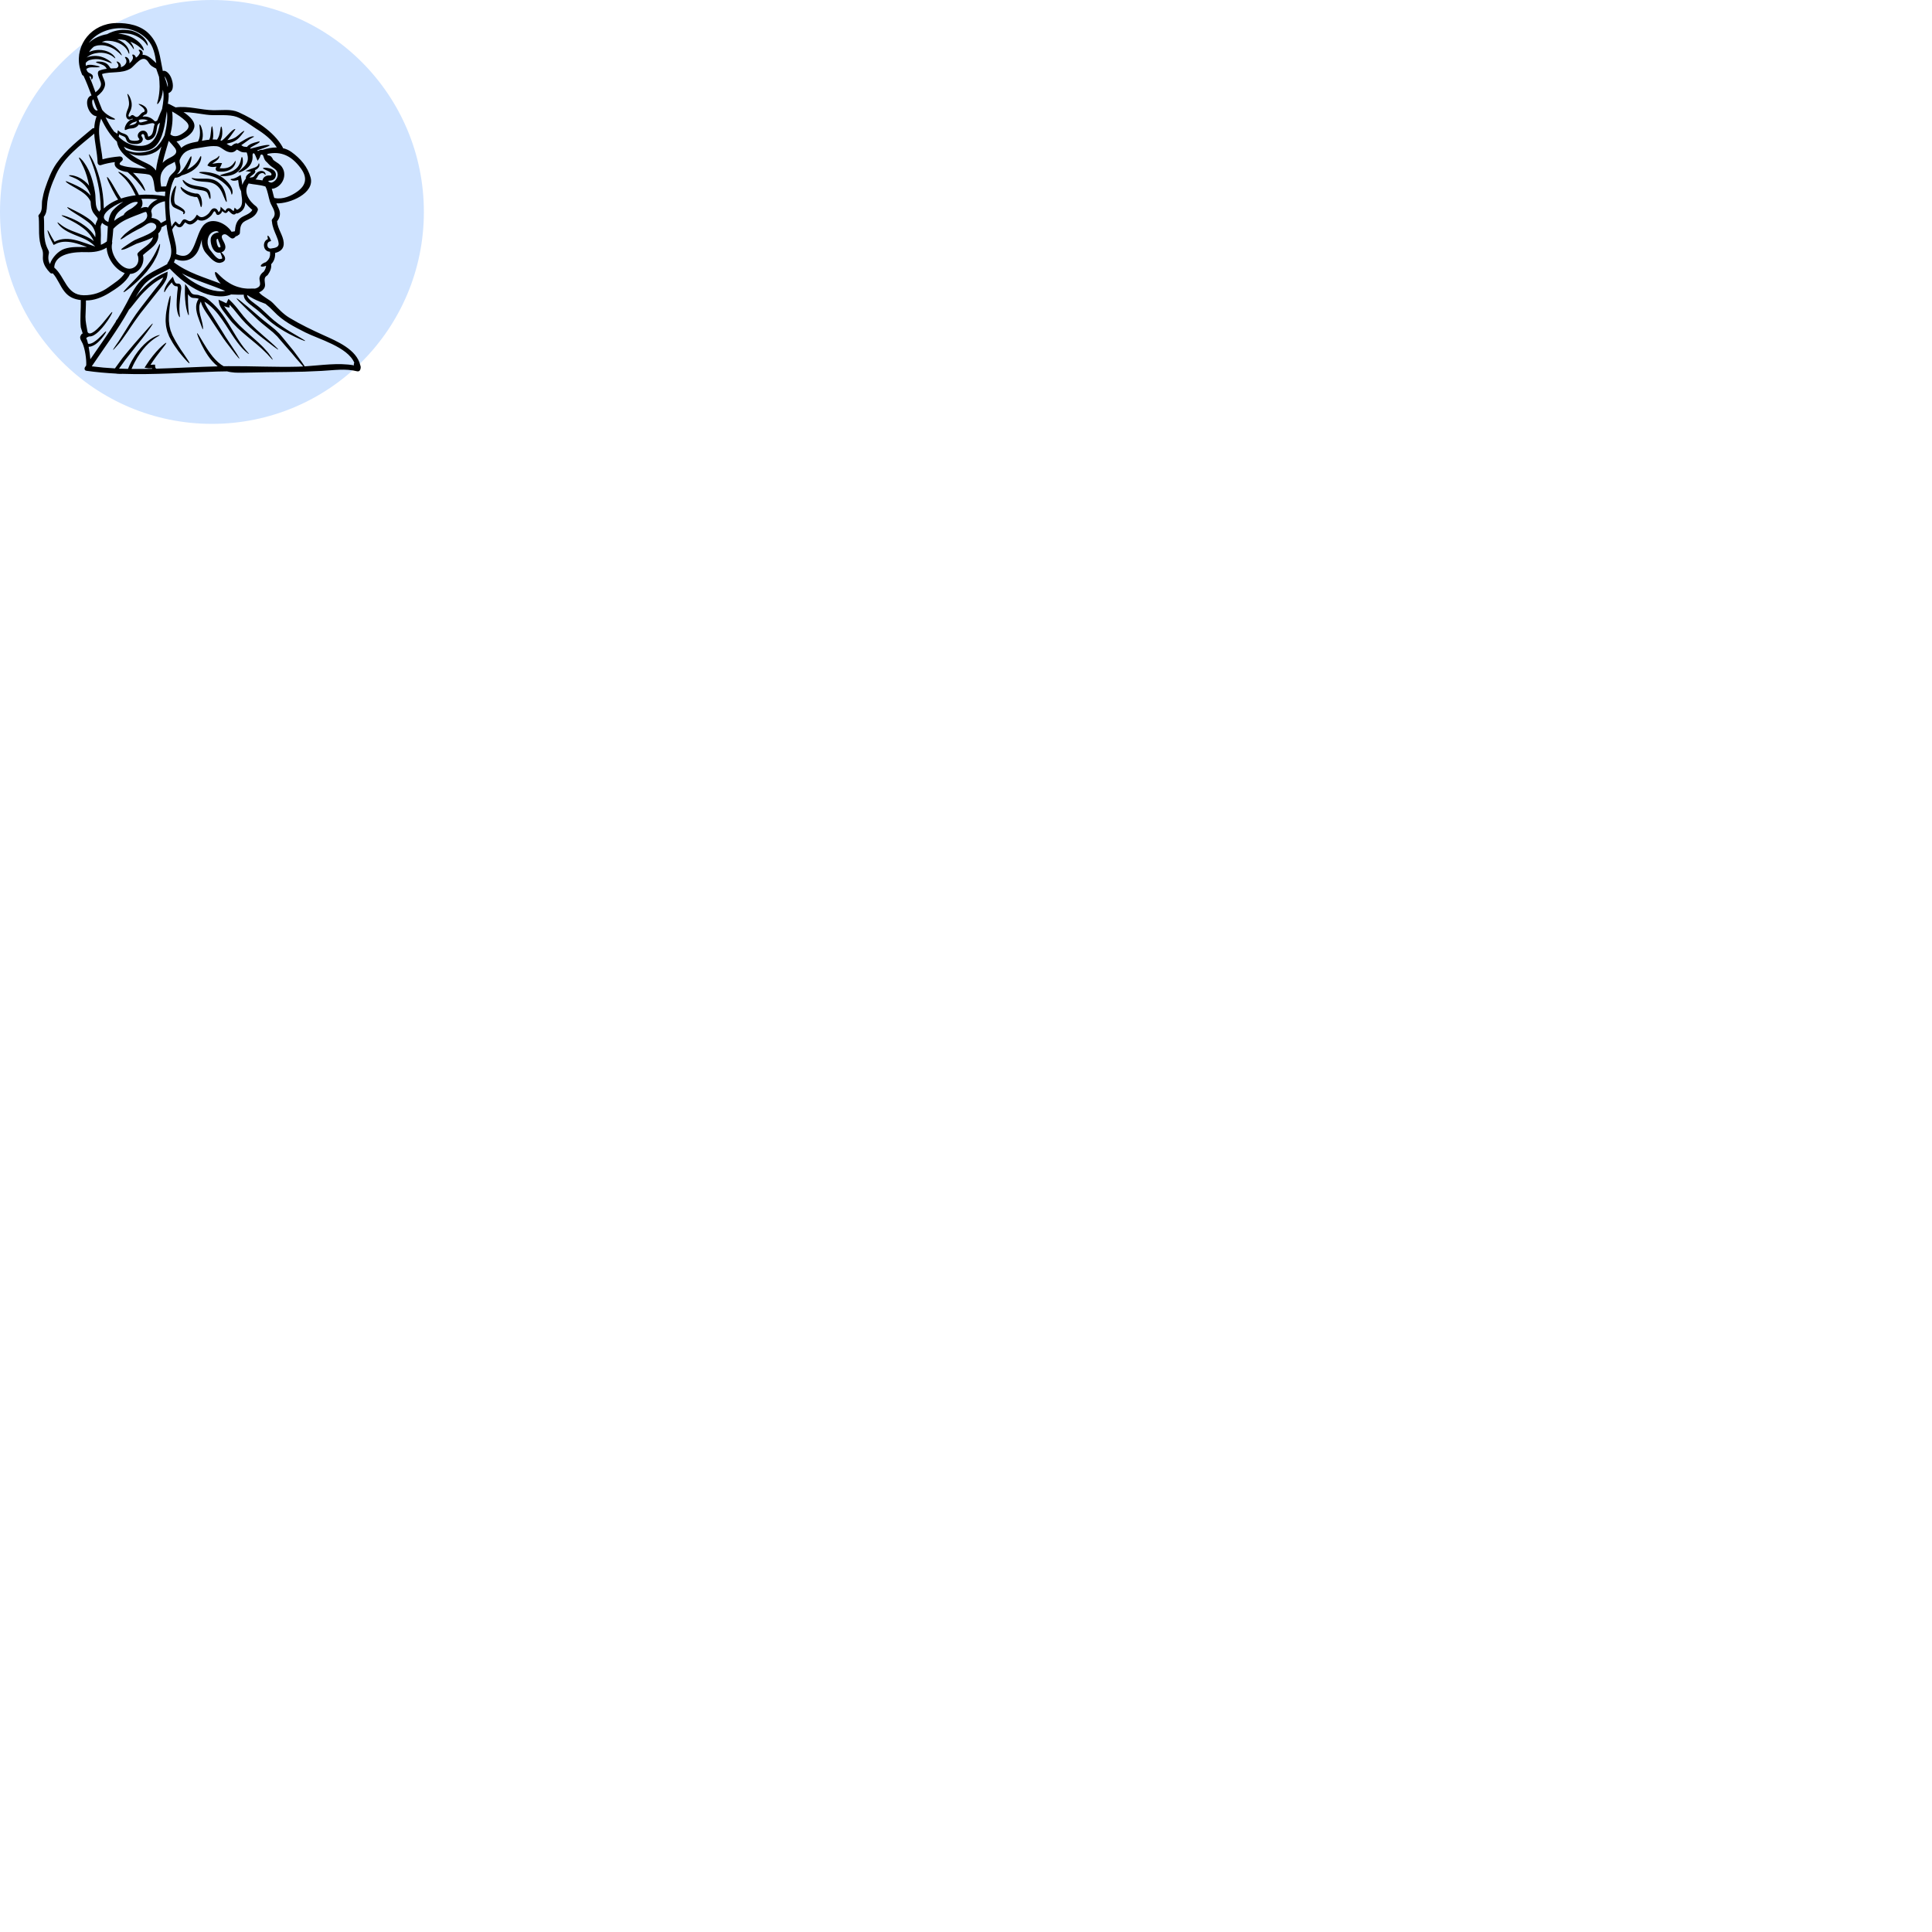 <svg xmlns="http://www.w3.org/2000/svg" xmlns:xlink="http://www.w3.org/1999/xlink" width="500" zoomAndPan="magnify" viewBox="0 0 375 375" height="500" preserveAspectRatio="xMidYMid meet" version="1.0"><defs><clipPath id="eb0b4ea22d"><path d="M 0 0 L 82.273 0 L 82.273 82.273 L 0 82.273 Z M 0 0 " clip-rule="nonzero"/></clipPath><clipPath id="34d549c4b3"><path d="M 41.137 0 C 18.418 0 0 18.418 0 41.137 C 0 63.855 18.418 82.273 41.137 82.273 C 63.855 82.273 82.273 63.855 82.273 41.137 C 82.273 18.418 63.855 0 41.137 0 " clip-rule="nonzero"/></clipPath><clipPath id="f66889108e"><path d="M 7.25 4.414 L 70.137 4.414 L 70.137 72.742 L 7.25 72.742 Z M 7.25 4.414 " clip-rule="nonzero"/></clipPath></defs><g clip-path="url(#eb0b4ea22d)"><g clip-path="url(#34d549c4b3)"><path fill="#cfe3ff" d="M 0 0 L 82.273 0 L 82.273 82.273 L 0 82.273 Z M 0 0 " fill-opacity="1" fill-rule="nonzero"/></g></g><g clip-path="url(#f66889108e)"><path fill="#000000" d="M 18.785 21.449 C 18.844 21.449 18.906 21.434 18.965 21.398 C 18.672 21 18.391 19.988 18.121 19.285 C 17.555 19.457 18.098 21.449 18.785 21.449 Z M 20.742 46.852 C 20.855 45.969 20.848 44.938 20.93 43.926 C 20.438 43.734 20.066 43.508 19.812 43.25 C 19.805 43.262 19.797 43.273 19.793 43.289 L 19.688 43.531 C 19.535 43.879 19.516 43.957 19.555 44.387 C 19.57 44.758 19.59 45.219 19.586 45.625 C 19.566 46.266 19.543 46.895 19.578 47.512 C 19.98 47.355 20.371 47.145 20.742 46.852 Z M 23.922 39.16 C 23.777 39.207 23.637 39.254 23.508 39.309 C 22.184 39.828 18.5 41.977 21.023 43.105 C 21.164 42.176 21.434 41.324 22.023 40.703 C 22.566 40.133 23.223 39.598 23.922 39.16 Z M 24.207 53.004 C 24.133 52.977 24.059 52.957 23.98 52.922 C 22.242 52.152 20.793 50.07 20.703 48.07 C 19.48 48.797 18.219 48.992 16.672 48.941 C 14.648 48.871 10.629 49.113 10.531 51.934 C 12.68 53.785 12.832 57.273 16.266 57.309 C 18.07 57.324 19.641 56.785 21.098 55.723 C 22.105 54.988 23.559 54.125 24.207 53.004 Z M 25.402 40.543 C 25.656 40.418 27.164 39.289 26.605 39.195 C 25.777 39.062 24.695 39.84 24.059 40.293 C 23.07 40.992 22.379 41.578 22.172 42.832 C 22.172 42.848 22.172 42.852 22.168 42.867 C 22.422 42.66 22.676 42.473 22.941 42.312 C 23.309 42.086 23.676 41.891 24.035 41.715 C 24.047 41.617 24.09 41.523 24.168 41.43 C 24.523 41.035 24.93 40.777 25.402 40.543 Z M 27.82 32.719 C 28.043 32.742 28.254 32.762 28.461 32.797 C 27.477 32.152 26.188 31.758 25.301 31.07 C 24.105 30.148 22.91 29.055 22.699 27.492 C 21.441 26.352 20.457 24.766 19.629 23.035 C 18.684 25.617 19.668 28.262 19.898 30.918 C 20.977 30.625 22.059 30.465 23.18 30.367 C 23.238 30.359 23.297 30.367 23.348 30.379 C 23.727 30.41 24.035 30.891 23.68 31.219 C 23.32 31.547 22.914 31.867 23.551 32.094 C 23.953 32.234 24.363 32.332 24.785 32.398 C 25.789 32.559 26.809 32.613 27.82 32.719 Z M 28.727 23.383 C 28.617 23.336 28.516 23.289 28.41 23.258 C 28.242 23.223 28.082 23.18 27.922 23.18 C 27.766 23.156 27.617 23.172 27.477 23.176 C 27.34 23.188 27.223 23.207 27.109 23.223 C 27.047 23.27 26.98 23.312 26.898 23.348 C 26.941 23.418 26.984 23.496 27.008 23.602 C 27.016 23.629 27.012 23.66 27.016 23.691 C 27.051 23.715 27.09 23.73 27.133 23.746 C 27.32 23.801 27.668 23.715 28.047 23.598 C 28.258 23.535 28.477 23.457 28.727 23.383 Z M 28.742 40.297 C 29.078 39.602 29.82 39.043 30.602 38.684 C 29.598 38.586 28.496 38.551 27.414 38.598 C 27.523 38.734 27.598 38.91 27.633 39.141 C 27.719 39.707 27.578 40.113 27.305 40.434 C 27.379 40.406 27.457 40.375 27.539 40.344 C 27.684 40.289 27.844 40.23 28.039 40.203 C 28.223 40.172 28.477 40.172 28.711 40.281 C 28.723 40.285 28.73 40.293 28.742 40.297 Z M 30.086 44.559 C 30.672 43.941 30.141 43.273 29.395 43.234 C 28.738 43.199 27.98 43.906 27.422 44.199 C 27.09 44.367 26.773 44.512 26.496 44.672 C 26.215 44.824 25.957 44.965 25.719 45.094 C 25.477 45.223 25.273 45.363 25.082 45.477 C 24.887 45.594 24.715 45.695 24.555 45.789 C 24.406 45.895 24.277 45.988 24.16 46.066 C 23.691 46.383 23.457 46.496 23.406 46.445 C 23.359 46.391 23.504 46.184 23.91 45.758 C 24.008 45.656 24.125 45.531 24.266 45.402 C 24.41 45.285 24.574 45.152 24.758 45.004 C 24.941 44.863 25.141 44.695 25.375 44.539 C 25.609 44.387 25.863 44.223 26.137 44.043 C 26.414 43.859 26.723 43.691 27.055 43.496 C 27.219 43.406 27.387 43.309 27.562 43.203 C 27.637 43.16 27.711 43.113 27.789 43.066 C 27.859 43.012 27.938 42.953 28.008 42.898 C 28.281 42.656 28.508 42.344 28.562 42.008 C 28.594 41.84 28.578 41.66 28.516 41.477 C 28.48 41.285 28.348 41.125 28.328 41.141 C 28.316 41.121 28.121 41.141 27.875 41.242 C 27.645 41.34 27.312 41.473 27.043 41.57 C 26.48 41.785 25.879 42.004 25.285 42.262 C 24.133 42.727 22.961 43.379 21.996 44.41 C 21.922 45.25 21.871 46.086 21.75 46.922 C 21.785 47.008 21.793 47.109 21.77 47.23 C 21.41 48.684 22.344 50.449 23.426 51.383 C 24.062 51.934 24.902 52.395 25.758 52.035 C 26.734 51.629 27.031 50.668 26.781 49.695 C 26.641 49.516 26.605 49.254 26.809 49.043 C 27.684 48.121 29.383 47.371 29.699 46.051 C 29.512 46.152 29.328 46.242 29.148 46.32 C 28.445 46.645 27.805 46.859 27.25 47.051 C 26.98 47.141 26.723 47.23 26.488 47.309 C 26.27 47.402 26.062 47.512 25.871 47.602 C 25.094 47.992 24.523 48.273 24.133 48.387 C 23.746 48.504 23.566 48.512 23.543 48.445 C 23.516 48.383 23.645 48.246 23.957 48.027 C 24.277 47.812 24.762 47.457 25.523 46.969 C 25.723 46.848 25.93 46.711 26.172 46.59 C 26.434 46.465 26.676 46.367 26.957 46.25 C 27.496 46.031 28.109 45.789 28.746 45.473 C 29.066 45.312 29.391 45.133 29.688 44.91 C 29.836 44.805 29.977 44.688 30.086 44.559 Z M 31.047 23.824 C 31.039 23.832 30.926 23.922 30.926 23.922 C 30.871 23.965 30.82 23.988 30.766 24.02 C 30.699 24.113 30.645 24.176 30.578 24.305 L 30.566 24.324 C 30.566 24.332 30.559 24.352 30.559 24.352 L 30.535 24.438 L 30.492 24.629 C 30.465 24.766 30.441 24.902 30.422 25.055 C 30.379 25.348 30.336 25.668 30.215 26.008 C 30.098 26.344 29.879 26.688 29.512 26.93 C 29.414 26.992 29.359 27.012 29.281 27.055 C 29.152 27.102 29.098 27.129 28.977 27.16 C 28.922 27.172 28.871 27.188 28.801 27.191 C 28.727 27.191 28.664 27.199 28.578 27.176 C 28.391 27.133 28.238 26.973 28.172 26.844 C 28.066 26.594 28.062 26.43 28.016 26.293 C 27.965 26.094 27.773 25.918 27.559 26.074 C 27.238 26.289 27.676 26.641 27.715 26.906 C 27.723 26.961 27.73 27.016 27.719 27.074 C 27.715 27.102 27.715 27.129 27.711 27.156 L 27.699 27.188 C 27.648 27.414 27.445 27.676 27.203 27.781 C 27.047 27.855 26.793 27.93 26.617 27.945 C 26.23 27.984 25.879 27.965 25.527 27.891 C 25.441 27.875 25.34 27.844 25.242 27.812 C 25.141 27.785 25.094 27.746 25.012 27.715 C 24.789 27.59 24.652 27.426 24.566 27.246 C 24.484 27.078 24.441 26.926 24.398 26.832 C 24.391 26.812 24.391 26.801 24.375 26.773 L 24.316 26.688 L 24.305 26.68 L 24.277 26.652 L 24.219 26.602 C 24.051 26.473 23.801 26.391 23.551 26.285 C 23.41 26.227 23.281 26.152 23.152 26.062 C 23.133 26.145 23.109 26.234 23.09 26.309 L 23.031 26.539 C 24.195 27.684 25.609 28.379 27.387 28.316 C 29.941 28.223 30.68 26 31.047 23.824 Z M 31.34 28.445 C 31.266 28.535 31.199 28.617 31.129 28.699 C 30.879 29.012 30.516 29.305 30.141 29.512 C 29.383 29.938 28.582 30.113 27.859 30.18 C 27.133 30.242 26.473 30.176 25.941 30.035 C 25.57 29.934 25.27 29.805 25.035 29.668 C 26.078 30.578 27.5 31.234 28.535 31.723 C 29.312 32.09 29.879 32.527 30.266 33.105 C 30.422 31.785 30.762 30.488 31.137 29.133 C 31.203 28.91 31.27 28.68 31.34 28.445 Z M 31.465 21.129 C 31.684 19.891 31.895 18.629 31.621 17.422 C 31.551 18.18 31.387 18.848 31.164 19.34 C 31.113 19.508 31.031 19.625 30.961 19.734 C 30.891 19.84 30.832 19.93 30.777 20.004 C 30.664 20.148 30.586 20.219 30.543 20.199 C 30.496 20.18 30.5 20.07 30.539 19.895 C 30.559 19.801 30.586 19.691 30.625 19.574 C 30.66 19.449 30.711 19.312 30.727 19.16 C 30.855 18.586 30.969 17.738 30.984 16.801 C 30.977 16.113 30.93 15.469 30.871 14.926 C 30.695 14.402 30.508 13.879 30.328 13.355 C 30.324 13.344 30.324 13.332 30.32 13.32 C 29.695 12.98 29.258 12.832 28.824 12.105 C 27.695 10.219 26.203 12.789 25.289 13.332 C 23.594 14.34 21.621 13.797 19.809 14.367 C 19.934 15.172 20.582 15.84 20.348 16.715 C 20.113 17.586 19.496 18.164 18.82 18.703 C 19.133 19.566 19.465 20.445 19.828 21.309 C 19.887 21.383 19.945 21.461 20.012 21.531 C 20.5 22.105 21.117 22.434 21.57 22.688 C 22.047 22.895 22.352 23.059 22.328 23.156 C 22.312 23.242 21.965 23.242 21.414 23.137 C 21.148 23.062 20.816 22.945 20.48 22.762 C 20.977 23.773 21.52 24.727 22.148 25.543 C 22.324 25.66 22.531 25.805 22.766 25.961 C 22.785 25.848 22.801 25.746 22.82 25.621 L 22.879 25.273 L 23.184 25.527 C 23.328 25.652 23.504 25.75 23.73 25.832 C 23.949 25.914 24.23 25.969 24.527 26.16 L 24.629 26.246 L 24.684 26.293 L 24.707 26.312 C 24.719 26.32 24.738 26.352 24.738 26.352 L 24.746 26.355 L 24.812 26.445 C 24.836 26.477 24.863 26.531 24.891 26.578 C 24.977 26.75 25.023 26.883 25.078 26.984 C 25.121 27.078 25.207 27.141 25.258 27.176 C 25.324 27.199 25.414 27.246 25.461 27.25 C 25.523 27.262 25.566 27.285 25.645 27.289 C 25.926 27.34 26.242 27.352 26.531 27.309 C 26.605 27.297 26.676 27.285 26.738 27.266 L 26.781 27.254 L 26.793 27.25 L 26.824 27.238 C 26.855 27.223 26.914 27.203 26.93 27.191 C 27 27.145 27.043 27.105 27.07 27.008 C 27.059 26.98 26.992 26.918 26.914 26.82 C 26.5 26.293 26.871 25.645 27.418 25.422 C 27.539 25.375 27.684 25.352 27.832 25.359 C 27.91 25.375 27.965 25.363 28.07 25.406 L 28.133 25.434 L 28.168 25.449 L 28.23 25.484 C 28.531 25.668 28.609 25.918 28.668 26.113 C 28.711 26.289 28.738 26.453 28.766 26.52 C 28.785 26.52 28.805 26.516 28.824 26.508 C 28.867 26.504 28.957 26.461 28.988 26.457 C 29.047 26.422 29.148 26.387 29.184 26.352 C 29.574 26.121 29.723 25.531 29.809 24.949 C 29.836 24.809 29.867 24.652 29.895 24.5 C 29.918 24.43 29.938 24.352 29.957 24.273 L 29.996 24.156 L 30.004 24.129 L 30.008 24.117 C 30.012 24.105 30.023 24.078 30.023 24.078 C 29.945 24.043 29.879 24.004 29.832 23.973 C 29.797 23.953 29.777 23.934 29.75 23.914 L 29.457 23.914 C 29.07 23.953 28.617 24.109 28.203 24.203 C 27.789 24.285 27.355 24.375 26.949 24.188 C 26.941 24.184 26.93 24.172 26.922 24.168 C 26.883 24.246 26.836 24.312 26.781 24.375 C 26.586 24.605 26.32 24.754 26.027 24.848 C 25.707 24.938 25.48 24.93 25.266 24.957 C 25.176 24.977 25.086 24.992 25.004 25.004 C 24.926 25.027 24.852 25.051 24.777 25.074 C 24.5 25.184 24.289 25.285 24.223 25.207 C 24.195 25.18 24.203 25.109 24.242 25.027 C 24.172 24.973 24.203 24.77 24.32 24.48 C 24.449 24.191 24.645 23.785 25.086 23.438 L 25.172 23.371 C 25.195 23.355 25.184 23.363 25.234 23.332 L 25.27 23.312 C 25.328 23.285 25.367 23.258 25.426 23.234 C 25.496 23.211 25.57 23.188 25.641 23.168 C 25.703 23.152 25.758 23.145 25.816 23.133 C 25.82 23.133 25.824 23.133 25.832 23.133 C 25.633 22.902 25.445 23.188 25.188 23.219 C 25.148 23.219 25.113 23.219 25.078 23.215 C 25.043 23.211 25 23.203 25 23.199 L 24.934 23.18 L 24.914 23.172 C 24.875 23.152 24.852 23.145 24.852 23.145 C 24.844 23.141 24.828 23.125 24.828 23.125 L 24.777 23.09 C 24.746 23.062 24.707 23.039 24.684 23.008 C 24.566 22.875 24.508 22.719 24.492 22.586 C 24.449 22.32 24.496 22.113 24.543 21.926 C 24.59 21.73 24.648 21.562 24.715 21.398 C 24.746 21.32 24.777 21.246 24.805 21.168 C 24.84 21.082 24.855 21.047 24.891 20.949 C 24.922 20.812 24.984 20.688 24.996 20.555 C 25.023 20.422 25.043 20.297 25.043 20.172 C 25.047 20.043 25.043 19.922 25.031 19.801 C 24.938 18.855 24.645 18.266 24.746 18.219 C 24.785 18.203 24.895 18.32 25.047 18.562 C 25.199 18.816 25.391 19.199 25.5 19.734 C 25.531 19.867 25.555 20.008 25.559 20.164 C 25.574 20.312 25.562 20.473 25.551 20.637 C 25.543 20.801 25.48 20.969 25.445 21.145 C 25.434 21.191 25.398 21.312 25.375 21.379 C 25.305 21.59 24.672 22.566 25.066 22.633 C 25.289 22.676 25.383 22.414 25.562 22.355 C 25.836 22.266 25.949 22.426 26.152 22.566 C 26.605 22.875 26.863 22.613 27.219 22.23 C 27.273 22.168 27.336 22.105 27.395 22.043 C 27.473 21.969 27.508 21.93 27.641 21.84 C 27.785 21.742 28.016 21.758 28.059 21.598 C 28.062 21.59 28.066 21.566 28.066 21.566 L 28.066 21.523 C 28.074 21.434 28.062 21.438 28.059 21.387 C 28.047 21.344 28.035 21.301 28.012 21.254 C 27.824 20.898 27.457 20.66 27.246 20.5 C 27.023 20.336 26.891 20.242 26.91 20.199 C 26.926 20.156 27.09 20.168 27.371 20.266 C 27.504 20.316 27.672 20.387 27.855 20.5 C 28.039 20.609 28.25 20.754 28.422 21.02 C 28.465 21.086 28.5 21.16 28.531 21.238 C 28.562 21.324 28.586 21.461 28.586 21.508 L 28.586 21.562 C 28.594 21.617 28.586 21.613 28.586 21.645 L 28.578 21.777 C 28.566 21.824 28.547 21.891 28.527 21.945 C 28.508 22.004 28.445 22.09 28.387 22.137 C 28.234 22.25 28.137 22.25 28.082 22.273 C 28.055 22.281 28.059 22.285 28.043 22.285 L 27.945 22.352 C 27.945 22.352 27.871 22.422 27.832 22.465 C 27.785 22.527 27.73 22.582 27.68 22.645 C 27.676 22.648 27.676 22.648 27.672 22.656 C 27.75 22.641 27.836 22.629 27.922 22.625 C 28.117 22.602 28.324 22.629 28.547 22.66 C 28.98 22.746 29.457 22.961 29.836 23.344 L 30.023 23.527 C 30.266 23.562 30.309 23.547 30.527 23.379 L 30.539 23.355 C 30.637 23.121 30.734 22.891 30.824 22.672 C 30.918 22.441 31.004 22.223 31.086 22.016 C 31.242 21.691 31.363 21.398 31.465 21.129 Z M 32.023 38.07 C 32.031 37.77 32.051 37.473 32.082 37.18 C 31.508 37.18 31.148 37.188 30.672 37.258 C 30.406 37.301 30.141 37.195 30.062 36.91 C 30.047 36.859 30.043 36.809 30.047 36.75 C 29.867 35.898 29.914 34.148 28.879 33.879 C 28.461 33.777 28.027 33.738 27.602 33.703 C 27 33.645 26.406 33.602 25.809 33.543 C 25.891 33.617 25.973 33.691 26.047 33.766 C 26.336 34.078 26.594 34.359 26.824 34.613 C 27.051 34.875 27.219 35.137 27.375 35.355 C 27.531 35.582 27.68 35.766 27.766 35.953 C 28.137 36.691 28.223 36.992 28.152 37.027 C 28.082 37.062 27.855 36.832 27.41 36.188 C 27.309 36.023 27.148 35.855 26.984 35.656 C 26.809 35.461 26.637 35.219 26.41 34.98 C 26.18 34.742 25.926 34.48 25.641 34.191 C 25.375 33.949 25.086 33.688 24.777 33.402 C 24.613 33.383 24.449 33.359 24.289 33.324 C 23.035 33.07 22.008 32.406 22.297 31.461 C 21.375 31.582 20.477 31.758 19.578 32.051 C 19.258 32.152 18.957 31.883 18.945 31.57 C 18.883 29.621 18.387 27.781 18.293 25.941 C 15.551 28.238 12.441 30.477 10.902 33.82 C 10.012 35.766 9.234 37.781 9.121 39.934 C 9.074 40.773 8.996 41.469 8.5 42.098 C 8.504 42.117 8.512 42.145 8.516 42.168 C 8.676 44.23 8.289 46.375 9.254 48.297 C 9.387 48.555 9.566 48.879 9.488 49.18 C 9.293 49.984 9.371 50.645 9.688 51.254 C 10.117 49.961 11.348 48.695 12.488 48.305 C 13.914 47.82 15.426 47.957 16.887 47.938 C 16.375 47.75 15.883 47.57 15.422 47.422 C 14.613 47.16 13.875 46.988 13.199 46.938 C 12.531 46.879 11.938 46.945 11.438 47.094 C 11.312 47.141 11.191 47.18 11.078 47.219 C 10.961 47.273 10.898 47.309 10.668 47.422 L 10.457 47.527 C 10.434 47.535 10.406 47.562 10.398 47.52 C 10.348 47.434 10.301 47.34 10.254 47.254 C 10.191 47.133 10.133 47.012 10.07 46.902 C 9.883 46.516 9.703 46.203 9.598 45.922 C 9.496 45.641 9.41 45.414 9.352 45.238 C 9.234 44.887 9.203 44.723 9.242 44.707 C 9.281 44.691 9.383 44.82 9.566 45.145 C 9.656 45.305 9.77 45.512 9.898 45.773 C 10.031 46.039 10.23 46.328 10.438 46.688 C 10.465 46.73 10.492 46.777 10.516 46.824 C 10.551 46.879 10.562 46.891 10.57 46.902 L 10.594 46.941 C 10.605 46.941 10.621 46.922 10.629 46.922 C 10.629 46.918 10.777 46.832 10.891 46.777 C 11.02 46.727 11.148 46.676 11.285 46.625 C 11.844 46.43 12.508 46.34 13.238 46.383 C 14.719 46.445 16.359 47.129 18.293 47.793 L 18.277 47.844 C 18.328 47.84 18.379 47.828 18.43 47.82 C 18.008 47.355 17.52 47 17.039 46.719 C 16.418 46.359 15.797 46.113 15.234 45.883 C 14.105 45.438 13.211 45.047 12.586 44.633 C 11.961 44.223 11.598 43.844 11.398 43.59 C 11.199 43.324 11.133 43.199 11.168 43.168 C 11.199 43.145 11.324 43.219 11.562 43.422 C 11.805 43.621 12.188 43.926 12.805 44.266 C 13.426 44.613 14.289 44.945 15.434 45.363 C 16.008 45.582 16.652 45.824 17.328 46.207 C 17.621 46.371 17.914 46.57 18.199 46.797 C 18.012 46.359 17.773 45.961 17.508 45.621 C 17.07 45.055 16.586 44.613 16.113 44.254 C 15.18 43.531 14.34 43.102 13.711 42.77 C 12.434 42.117 11.93 41.891 11.961 41.805 C 11.992 41.734 12.539 41.824 13.891 42.383 C 14.559 42.676 15.438 43.078 16.445 43.816 C 16.949 44.18 17.48 44.645 17.969 45.258 C 18.156 45.492 18.336 45.766 18.5 46.059 C 18.504 45.906 18.512 45.754 18.516 45.605 C 18.516 45.492 18.516 45.383 18.512 45.277 C 18.434 44.844 18.133 44.156 17.785 43.754 C 17.379 43.293 16.941 42.98 16.516 42.68 C 15.676 42.078 14.961 41.672 14.43 41.328 C 13.352 40.668 13.008 40.293 13.055 40.23 C 13.113 40.164 13.516 40.387 14.637 40.945 C 15.195 41.242 15.941 41.594 16.836 42.199 C 17.281 42.5 17.766 42.848 18.223 43.367 C 18.32 43.473 18.414 43.594 18.508 43.723 C 18.551 43.488 18.652 43.242 18.723 43.094 C 18.914 42.684 18.996 42.512 18.957 42.41 C 18.945 42.297 18.723 42.047 18.488 41.785 C 18.254 41.512 18 41.184 17.875 40.812 C 17.723 40.457 17.672 40.105 17.633 39.777 C 17.605 39.547 17.598 39.328 17.586 39.121 C 17.395 38.688 17.125 38.328 16.836 38.027 C 16.477 37.66 16.094 37.375 15.738 37.141 C 15.016 36.664 14.398 36.348 13.945 36.074 C 13.027 35.547 12.719 35.254 12.758 35.191 C 12.805 35.117 13.172 35.27 14.137 35.695 C 14.617 35.918 15.254 36.191 16.031 36.668 C 16.422 36.906 16.84 37.207 17.25 37.617 C 17.355 37.719 17.465 37.836 17.562 37.961 C 17.562 37.914 17.559 37.867 17.555 37.82 L 17.551 37.82 C 17.199 36.777 16.617 36.043 16.047 35.562 C 15.48 35.082 14.965 34.781 14.551 34.602 C 14.344 34.52 14.172 34.426 14.02 34.371 C 13.871 34.32 13.746 34.273 13.652 34.234 C 13.465 34.152 13.383 34.098 13.391 34.055 C 13.395 34.016 13.492 33.992 13.703 34.004 C 13.805 34.008 13.941 34.023 14.113 34.047 C 14.277 34.074 14.469 34.137 14.703 34.207 C 15.168 34.352 15.754 34.629 16.398 35.137 C 16.707 35.371 17.02 35.684 17.305 36.062 C 17.168 35.359 17.02 34.73 16.855 34.191 C 16.457 32.84 15.984 31.988 15.715 31.43 C 15.398 30.898 15.289 30.629 15.344 30.586 C 15.406 30.535 15.621 30.707 16.059 31.195 C 16.449 31.703 17.062 32.547 17.578 33.941 C 17.84 34.633 18.074 35.457 18.277 36.41 C 18.359 36.891 18.48 37.383 18.516 37.977 C 18.551 38.539 18.543 39.109 18.613 39.656 C 18.652 39.93 18.707 40.199 18.809 40.426 C 18.891 40.664 19.051 40.867 19.254 41.098 C 19.254 41.098 19.254 41.098 19.258 41.102 C 19.375 40.891 19.473 40.758 19.555 40.688 C 19.535 38.672 19.309 36.988 19.012 35.625 C 18.703 34.188 18.371 33.082 18.078 32.254 C 17.922 31.844 17.805 31.488 17.695 31.199 C 17.57 30.918 17.48 30.684 17.41 30.504 C 17.273 30.137 17.238 29.969 17.273 29.949 C 17.309 29.93 17.414 30.062 17.621 30.398 C 17.723 30.57 17.844 30.785 17.996 31.066 C 18.145 31.344 18.289 31.695 18.469 32.102 C 18.824 32.922 19.207 34.039 19.555 35.504 C 19.871 36.848 20.113 38.5 20.152 40.473 C 20.434 40.176 20.785 39.895 21.188 39.633 C 21.73 39.277 22.312 38.984 22.922 38.742 C 22.746 38.465 22.578 38.195 22.43 37.949 C 22.227 37.578 22.043 37.238 21.875 36.93 C 21.559 36.32 21.324 35.832 21.152 35.465 C 20.805 34.723 20.719 34.414 20.789 34.371 C 20.859 34.332 21.074 34.566 21.527 35.258 C 21.75 35.605 22.016 36.07 22.359 36.668 C 22.531 36.961 22.723 37.289 22.934 37.648 C 23.109 37.922 23.297 38.223 23.496 38.535 C 24.402 38.227 25.355 38.023 26.328 37.91 C 25.938 37.105 25.582 36.434 25.219 35.898 C 25.102 35.727 24.98 35.57 24.875 35.418 C 24.77 35.27 24.656 35.133 24.547 35.012 C 24.441 34.887 24.34 34.773 24.242 34.664 C 24.148 34.555 24.047 34.469 23.957 34.383 C 23.613 34.023 23.336 33.812 23.18 33.652 C 23.012 33.496 22.953 33.402 22.977 33.367 C 23 33.336 23.102 33.359 23.305 33.457 C 23.512 33.562 23.836 33.727 24.234 34.062 C 24.34 34.141 24.457 34.227 24.566 34.332 C 24.672 34.438 24.789 34.551 24.914 34.676 C 25.043 34.797 25.168 34.93 25.285 35.09 C 25.406 35.242 25.547 35.402 25.672 35.586 C 26.109 36.176 26.523 36.941 26.961 37.844 C 28.684 37.699 30.43 37.809 32.023 38.07 Z M 32.23 42.75 C 32.191 42.289 32.152 41.832 32.129 41.371 C 32.082 40.609 32.027 39.836 32.016 39.066 C 31.137 39.172 29.359 40.039 29.348 41.062 C 29.363 41.113 29.383 41.16 29.395 41.215 C 29.492 41.523 29.508 41.867 29.441 42.176 C 29.43 42.219 29.422 42.262 29.406 42.301 C 29.82 42.336 30.215 42.441 30.598 42.652 C 30.836 42.789 31.078 43.012 31.223 43.297 C 31.57 43.137 31.883 42.914 32.23 42.75 Z M 31.941 26.262 C 32.324 24.703 32.594 23.074 32.391 21.605 C 32.289 22.301 32.184 23 32.062 23.691 C 31.68 25.891 30.973 28.898 28.34 29.238 C 26.637 29.457 25.23 29.145 24.027 28.469 C 24.152 28.691 24.305 28.906 24.477 29.105 C 24.531 29.102 24.672 29.164 24.895 29.262 C 25.148 29.363 25.543 29.492 26.035 29.566 C 26.531 29.637 27.133 29.652 27.789 29.562 C 28.449 29.469 29.168 29.285 29.809 28.922 C 30.137 28.734 30.406 28.535 30.633 28.258 C 30.906 27.973 31.094 27.711 31.285 27.438 C 31.559 27.039 31.766 26.633 31.941 26.262 Z M 32.543 16.887 C 32.652 16.543 32.492 16.008 32.406 15.742 C 32.305 15.453 32.188 15.164 32.004 14.918 C 31.977 14.879 31.941 14.832 31.902 14.797 C 32.148 15.484 32.383 16.184 32.543 16.887 Z M 32.551 51 C 33.82 49.145 33.031 47.48 32.621 45.547 C 32.48 44.902 32.387 44.242 32.309 43.586 C 31.992 43.754 31.695 43.965 31.359 44.102 C 31.34 44.242 31.309 44.375 31.27 44.492 C 31.172 44.758 31 45.039 30.816 45.223 C 30.781 45.266 30.742 45.297 30.703 45.332 C 30.727 45.383 30.738 45.434 30.742 45.488 C 30.867 47.465 29.008 48.34 27.754 49.508 C 28.168 51.312 26.938 53.109 25.23 53.176 C 25.219 53.203 25.211 53.23 25.199 53.258 C 24.5 54.805 22.535 56.047 21.137 56.906 C 19.789 57.723 18.273 58.34 16.68 58.32 C 16.695 59.371 16.613 60.414 16.59 61.469 C 16.578 62.504 16.824 63.34 16.98 64.34 C 16.984 64.375 16.992 64.41 17 64.445 C 17 64.445 17 64.445 17 64.449 C 17.031 64.52 17.082 64.551 17.117 64.602 C 17.164 64.629 17.203 64.68 17.25 64.688 C 17.336 64.73 17.453 64.723 17.578 64.703 C 17.824 64.641 18.078 64.488 18.305 64.324 C 18.531 64.16 18.734 63.973 18.926 63.797 C 19.684 63.062 20.199 62.398 20.605 61.906 C 21.398 60.902 21.707 60.52 21.785 60.566 C 21.848 60.609 21.664 61.074 20.945 62.156 C 20.574 62.695 20.086 63.395 19.312 64.191 C 19.113 64.391 18.898 64.594 18.641 64.785 C 18.387 64.977 18.102 65.176 17.703 65.273 C 17.582 65.305 17.441 65.312 17.297 65.305 L 17.301 65.324 C 17.066 65.359 16.867 65.488 16.727 65.656 C 16.855 65.809 16.98 66.199 17.094 66.727 C 17.27 66.754 17.457 66.746 17.637 66.68 C 18.035 66.551 18.387 66.305 18.672 66.078 C 18.965 65.848 19.199 65.621 19.406 65.418 C 20.211 64.602 20.516 64.266 20.59 64.324 C 20.645 64.371 20.473 64.785 19.719 65.707 C 19.523 65.938 19.293 66.191 18.992 66.461 C 18.688 66.723 18.328 67.02 17.805 67.203 C 17.633 67.273 17.426 67.309 17.207 67.309 C 17.344 68.062 17.461 68.957 17.539 69.73 C 19.211 67.277 20.957 64.867 22.531 62.352 C 22.504 62.371 22.488 62.375 22.48 62.371 C 22.457 62.352 22.582 62.168 22.84 61.863 C 23.457 60.867 24.043 59.848 24.586 58.809 C 25.48 57.09 26.406 55.148 27.938 53.887 C 29.309 52.75 30.945 52.145 32.465 51.262 C 32.465 51.18 32.488 51.09 32.551 51 Z M 32.668 30.777 C 33.539 30.324 34.781 29.816 33.914 28.676 C 33.555 28.203 33.148 27.777 32.746 27.344 C 32.352 28.762 31.883 30.18 31.562 31.605 C 31.891 31.273 32.266 30.988 32.668 30.777 Z M 32.867 34.395 C 33.477 33.402 34.508 33.277 34.059 31.934 C 34.031 31.859 34.008 31.781 33.988 31.707 C 33.961 31.609 33.941 31.496 33.93 31.383 C 33.93 31.461 32.758 32.004 32.637 32.082 C 32.203 32.363 31.902 32.68 31.609 33.102 C 30.977 34 31.109 35.152 31.273 36.207 C 31.574 36.188 31.891 36.176 32.246 36.176 C 32.246 36.141 32.773 34.547 32.867 34.395 Z M 35.762 25.676 C 36.629 25.031 36.965 24.402 36.098 23.562 C 35.309 22.793 34.375 22.188 33.41 21.641 C 33.613 23.125 33.418 24.605 33.07 26.082 C 33.938 26.809 34.953 26.281 35.762 25.676 Z M 37.82 54.91 C 39.371 55.805 41.773 56.832 43.715 56.469 C 40.926 55.273 37.977 54.473 35.305 53.059 C 36.074 53.742 36.887 54.371 37.82 54.91 Z M 43.117 50.148 C 43.145 50.074 43.105 49.922 43.062 49.797 C 42.973 49.535 42.867 49.32 42.816 49.168 C 42.797 49.109 42.785 49.062 42.777 49.023 L 42.672 49.047 L 42.645 49.051 L 42.629 49.047 L 42.445 49.047 C 42.379 49.047 42.305 49.047 42.238 49.031 C 41.953 48.965 41.73 48.797 41.578 48.633 C 41.281 48.289 41.148 47.938 41.031 47.57 C 40.977 47.395 40.938 47.176 40.914 47.012 C 40.887 46.82 40.871 46.594 40.902 46.34 C 40.93 46.086 41.078 45.75 41.324 45.543 C 41.562 45.332 41.809 45.246 42.016 45.184 C 42.176 45.145 42.32 45.113 42.469 45.09 C 42.449 45.055 42.43 45.031 42.398 45.012 C 42.375 44.996 42.363 44.965 42.336 44.957 C 42.305 44.945 42.281 44.934 42.254 44.918 C 42.164 44.883 42.047 44.863 41.965 44.867 C 41.945 44.844 41.809 44.887 41.719 44.902 L 41.602 44.926 L 41.594 44.926 L 41.57 44.938 L 41.52 44.957 C 41.227 45.051 40.988 45.219 40.801 45.434 C 40.422 45.863 40.262 46.496 40.297 47.09 C 40.305 47.383 40.379 47.668 40.477 47.93 L 40.551 48.121 L 40.629 48.277 C 40.684 48.375 40.824 48.562 40.875 48.629 C 41.289 49.152 41.609 49.598 41.961 49.914 C 42.133 50.062 42.305 50.188 42.457 50.238 C 42.488 50.246 42.504 50.262 42.547 50.27 L 42.676 50.281 L 42.68 50.273 C 42.77 50.27 42.855 50.266 42.922 50.25 C 42.996 50.234 43.043 50.211 43.07 50.203 C 43.09 50.188 43.109 50.191 43.117 50.148 Z M 50.961 29.082 C 51.871 28.805 52.809 28.613 53.727 28.621 C 52.734 27.07 51.293 25.961 49.73 24.988 C 48.453 24.188 46.879 22.832 45.387 22.531 C 43.613 22.168 41.789 22.508 39.996 22.25 C 38.523 22.039 37.09 21.777 35.625 21.762 C 36.887 22.609 37.988 23.68 37.691 24.793 C 37.395 25.93 36.227 26.652 35.246 27.129 C 34.891 27.305 34.566 27.402 34.258 27.449 C 34.617 27.84 34.969 28.277 35.188 28.715 C 35.219 28.684 35.25 28.652 35.285 28.625 C 35.609 28.352 35.996 28.145 36.395 27.984 C 37.059 27.719 37.738 27.598 38.418 27.473 C 38.848 26.73 38.84 25.844 38.801 25.242 C 38.75 24.602 38.664 24.176 38.75 24.156 C 38.824 24.137 39.051 24.477 39.23 25.176 C 39.27 25.348 39.316 25.535 39.332 25.746 C 39.367 25.957 39.367 26.184 39.359 26.434 C 39.34 26.715 39.289 27.023 39.191 27.336 C 39.27 27.32 39.352 27.305 39.438 27.289 C 39.648 27.254 39.848 27.215 40.07 27.18 C 40.246 27.16 40.422 27.141 40.598 27.121 C 40.605 27.109 40.613 27.102 40.625 27.09 C 40.82 26.727 40.863 26.223 40.906 25.828 C 40.973 25.023 41.047 24.504 41.145 24.504 C 41.23 24.512 41.328 25.008 41.379 25.84 C 41.383 26.18 41.418 26.594 41.277 27.078 C 41.336 27.074 41.395 27.07 41.457 27.07 C 41.68 27.078 41.906 27.09 42.129 27.102 C 42.289 26.867 42.41 26.621 42.504 26.375 C 42.613 26.043 42.676 25.727 42.719 25.453 C 42.805 24.918 42.848 24.559 42.934 24.559 C 43.012 24.559 43.117 24.883 43.148 25.48 C 43.164 25.77 43.148 26.137 43.055 26.539 C 43 26.766 42.906 27 42.789 27.238 C 42.844 27.258 42.898 27.277 42.949 27.293 C 42.961 27.305 42.977 27.309 42.992 27.32 C 43.105 27.254 43.219 27.176 43.32 27.082 C 43.5 26.934 43.668 26.766 43.824 26.602 C 44.141 26.273 44.426 25.961 44.68 25.707 C 44.934 25.453 45.16 25.258 45.34 25.152 C 45.523 25.039 45.645 25.02 45.668 25.059 C 45.711 25.137 45.438 25.434 45.039 26.016 C 44.836 26.301 44.594 26.648 44.285 27.023 C 44.238 27.078 44.18 27.141 44.129 27.199 C 44.148 27.195 44.168 27.191 44.195 27.188 C 44.387 27.148 44.582 27.121 44.719 27.074 L 44.742 27.066 C 45.176 26.953 45.543 26.773 45.852 26.562 C 46.156 26.352 46.406 26.105 46.629 25.918 C 47.074 25.531 47.367 25.363 47.41 25.406 C 47.461 25.457 47.246 25.727 46.887 26.176 C 46.699 26.398 46.484 26.684 46.16 26.957 C 45.84 27.234 45.418 27.488 44.926 27.648 L 44.906 27.656 C 44.695 27.727 44.504 27.766 44.32 27.812 C 44.203 27.836 44.086 27.867 43.984 27.898 C 44.039 27.941 44.098 27.98 44.156 28.016 C 44.453 28.223 44.664 28.32 44.906 28.34 C 44.914 28.34 44.918 28.34 44.926 28.336 C 44.934 28.332 44.945 28.324 44.961 28.312 L 44.996 28.285 L 45.055 28.238 C 45.117 28.18 45.234 28.074 45.398 27.988 C 45.492 27.949 45.578 27.875 45.68 27.859 C 45.777 27.844 45.875 27.812 45.977 27.812 L 46.004 27.812 L 46.055 27.84 L 46.074 27.852 L 46.109 27.863 L 46.164 27.875 C 46.719 27.578 47.211 27.262 47.648 27.016 C 48.109 26.754 48.512 26.566 48.82 26.5 C 48.969 26.461 49.094 26.461 49.18 26.465 C 49.258 26.473 49.301 26.484 49.305 26.508 C 49.305 26.535 49.27 26.566 49.199 26.602 C 49.129 26.637 49.035 26.672 48.914 26.75 C 48.664 26.879 48.32 27.109 47.902 27.418 C 47.594 27.641 47.242 27.91 46.828 28.184 C 46.973 28.277 47.086 28.348 47.18 28.402 C 47.227 28.422 47.281 28.449 47.301 28.449 L 47.324 28.457 C 47.336 28.457 47.316 28.461 47.352 28.461 L 47.383 28.465 L 47.512 28.48 C 47.605 28.492 47.676 28.496 47.754 28.504 L 47.898 28.516 C 47.918 28.516 47.934 28.52 47.949 28.52 C 48.031 28.391 48.125 28.305 48.215 28.227 C 48.637 27.918 49.023 27.805 49.344 27.695 C 49.664 27.598 49.922 27.535 50.098 27.492 C 50.258 27.469 50.371 27.422 50.398 27.457 C 50.422 27.492 50.387 27.598 50.215 27.73 C 50.055 27.852 49.816 27.984 49.523 28.137 C 49.242 28.293 48.879 28.469 48.613 28.703 C 48.59 28.73 48.57 28.754 48.547 28.777 C 48.555 28.777 48.559 28.781 48.562 28.785 C 48.586 28.809 48.605 28.832 48.621 28.852 C 48.66 28.848 48.695 28.836 48.734 28.828 C 49.684 28.59 50.574 28.332 51.23 28.223 C 51.887 28.094 52.336 28.109 52.34 28.211 C 52.34 28.297 51.973 28.438 51.359 28.68 C 50.969 28.824 50.48 29.004 49.926 29.184 C 49.973 29.223 50.02 29.262 50.066 29.305 C 50.07 29.312 50.078 29.324 50.082 29.328 C 50.09 29.324 50.098 29.312 50.105 29.305 C 50.215 29.211 50.352 29.176 50.516 29.113 C 50.605 29.09 50.695 29.094 50.785 29.082 C 50.836 29.082 50.883 29.09 50.93 29.094 C 50.941 29.09 50.949 29.086 50.961 29.082 Z M 53.43 35.008 C 53.762 34.676 53.957 34.172 53.895 33.715 C 53.879 33.621 53.863 33.531 53.832 33.449 C 53.824 33.402 53.805 33.383 53.793 33.348 C 53.781 33.32 53.777 33.289 53.73 33.223 L 53.676 33.141 L 53.648 33.098 L 53.566 33.004 C 53.504 32.938 53.43 32.871 53.348 32.805 C 53.016 32.527 52.523 32.285 52.078 31.785 L 52.051 31.754 C 51.867 31.512 51.621 31.367 51.453 31.117 C 51.27 30.836 51.195 30.508 51.074 30.203 C 51.008 30.047 50.797 29.922 50.645 30.023 C 50.5 30.113 50.512 30.363 50.441 30.504 C 50.328 30.75 50.145 30.98 50 31.211 L 49.672 30.426 C 49.609 30.277 49.43 29.766 49.238 29.75 C 49.016 29.727 49.012 30.082 49.02 30.227 C 49.031 30.414 49.031 30.594 49.012 30.758 C 48.953 31.441 48.625 32.027 48.266 32.383 C 47.914 32.758 47.547 32.973 47.262 33.133 C 46.664 33.441 46.312 33.527 46.27 33.453 C 46.219 33.375 46.504 33.137 46.977 32.719 C 47.43 32.312 48.129 31.676 48.109 30.707 C 48.113 30.586 48.098 30.469 48.086 30.352 C 48.07 30.25 48.023 30.027 48 29.949 C 47.961 29.816 47.918 29.672 47.871 29.586 L 47.695 29.582 C 47.602 29.582 47.504 29.582 47.418 29.574 L 47.285 29.566 L 47.254 29.566 C 47.246 29.566 47.223 29.562 47.215 29.562 L 47.109 29.547 C 46.953 29.527 46.84 29.477 46.719 29.43 C 46.508 29.332 46.316 29.219 46.18 29.137 C 46.141 29.113 46.113 29.102 46.082 29.086 C 46.062 29.078 46.039 29.066 46.027 29.062 C 46.035 29.059 46.047 29.051 46.012 29.051 L 45.965 29.043 C 45.957 29.051 45.926 29.07 45.852 29.141 C 45.711 29.266 45.434 29.555 44.906 29.574 L 44.684 29.562 L 44.598 29.555 L 44.59 29.551 L 44.512 29.531 C 44.387 29.496 44.246 29.461 44.121 29.418 L 43.777 29.254 L 43.473 29.074 C 43.301 28.961 43.129 28.848 42.957 28.734 C 42.871 28.676 42.797 28.637 42.719 28.594 L 42.605 28.535 C 42.574 28.516 42.547 28.512 42.523 28.5 C 42.457 28.48 42.438 28.445 42.312 28.43 L 42.152 28.395 L 42.074 28.379 L 42.051 28.379 C 41.852 28.371 41.656 28.363 41.457 28.352 C 41.262 28.363 41.059 28.371 40.855 28.379 C 40.66 28.395 40.457 28.43 40.262 28.449 C 40.066 28.469 39.848 28.512 39.641 28.543 C 39.438 28.574 39.23 28.609 39.027 28.645 C 38.203 28.777 37.43 28.867 36.805 29.094 C 36.172 29.305 35.703 29.66 35.363 30.137 C 35.273 30.258 35.215 30.371 35.137 30.488 C 35.074 30.629 34.98 30.797 34.938 30.906 C 34.848 31.09 34.84 31.27 34.871 31.508 C 34.906 31.754 35.004 32.027 35.023 32.387 C 35.023 32.48 35.023 32.59 35.012 32.66 C 35.004 32.719 34.988 32.777 34.977 32.84 L 34.969 32.887 L 34.953 32.957 L 34.941 32.984 L 34.895 33.09 C 34.859 33.156 34.832 33.23 34.797 33.293 C 34.645 33.523 34.484 33.691 34.336 33.84 C 34.441 33.789 34.551 33.742 34.676 33.691 C 34.727 33.672 34.785 33.645 34.84 33.621 C 34.883 33.59 34.922 33.559 34.965 33.523 C 35.191 33.305 35.422 33.047 35.645 32.742 C 36.074 32.133 36.387 31.508 36.621 31.055 C 36.855 30.602 37.02 30.312 37.109 30.34 C 37.199 30.367 37.195 30.703 37.062 31.227 C 36.945 31.695 36.711 32.324 36.305 32.953 C 36.473 32.863 36.637 32.777 36.809 32.676 C 37.191 32.441 37.527 32.18 37.809 31.918 C 38.082 31.656 38.293 31.383 38.457 31.133 C 38.766 30.66 38.902 30.25 39.004 30.293 C 39.074 30.316 39.129 30.699 38.879 31.352 C 38.75 31.66 38.547 32.02 38.254 32.352 C 37.957 32.68 37.582 32.992 37.152 33.254 C 36.508 33.637 35.867 33.879 35.32 34.023 C 35.023 34.23 34.727 34.379 34.457 34.438 C 34.25 34.484 34.078 34.504 33.941 34.5 C 33.934 34.523 33.922 34.551 33.906 34.574 C 32.527 36.918 32.73 41.02 33.297 44 C 33.438 43.719 33.637 43.414 33.906 43.117 L 34.051 42.961 L 34.223 43.098 C 34.406 43.242 34.516 43.395 34.633 43.48 C 34.75 43.574 34.809 43.574 34.875 43.543 C 34.945 43.504 35.059 43.344 35.16 43.16 C 35.215 43.07 35.273 42.965 35.355 42.852 C 35.801 42.25 36.207 42.777 36.719 42.914 C 37.152 43.027 37.824 42.375 38.012 41.996 L 38.215 41.668 L 38.531 41.91 L 38.562 41.934 C 38.934 42.281 39.477 42.172 39.938 41.883 C 40.172 41.738 40.371 41.566 40.562 41.367 C 40.613 41.309 40.703 41.18 40.773 41.066 C 40.852 40.949 40.934 40.82 41.055 40.688 C 41.164 40.559 41.391 40.406 41.641 40.434 C 41.699 40.438 41.754 40.453 41.805 40.465 L 41.938 40.523 C 41.949 40.535 41.977 40.551 41.977 40.551 L 41.984 40.559 L 42.004 40.57 L 42.043 40.598 C 42.062 40.613 42.113 40.664 42.152 40.699 C 42.281 40.836 42.348 40.996 42.387 41.125 L 42.398 41.168 C 42.43 41.156 42.457 41.133 42.488 41.117 C 42.504 41.098 42.66 40.98 42.66 40.941 C 42.754 40.848 42.777 40.684 42.789 40.551 L 42.828 40.117 C 43.129 40.402 43.418 40.688 43.734 40.945 C 43.812 40.828 43.883 40.664 43.992 40.555 C 44.121 40.418 44.352 40.395 44.484 40.426 L 44.535 40.438 L 44.559 40.441 L 44.574 40.445 C 44.578 40.445 44.621 40.461 44.621 40.461 C 44.648 40.473 44.66 40.473 44.699 40.496 C 44.734 40.52 44.781 40.551 44.812 40.57 L 44.883 40.625 C 45.055 40.766 45.219 40.918 45.352 40.98 C 45.363 40.945 45.387 40.887 45.402 40.828 L 45.539 40.297 L 45.953 40.676 L 46.012 40.734 C 46.137 40.676 46.254 40.613 46.367 40.535 C 46.574 40.371 46.734 40.172 46.828 39.953 C 46.852 39.895 46.867 39.84 46.887 39.785 L 46.898 39.766 C 46.898 39.754 46.906 39.703 46.906 39.703 L 46.93 39.598 C 46.961 39.453 46.988 39.312 46.98 39.207 C 47.012 38.742 46.93 38.242 46.871 37.836 C 46.828 37.555 46.805 37.316 46.797 37.105 C 46.723 36.965 46.641 36.812 46.562 36.605 C 46.508 36.434 46.434 36.25 46.395 36.062 C 46.359 35.879 46.316 35.672 46.297 35.48 C 46.27 35.293 46.25 35.105 46.227 34.926 C 45.871 35.051 45.516 35.105 45.242 35.066 C 44.918 34.992 44.742 34.891 44.75 34.824 C 44.754 34.746 44.957 34.711 45.277 34.68 C 45.543 34.609 45.902 34.469 46.344 34.191 L 46.711 33.961 L 46.801 34.41 C 46.867 34.719 46.926 35.059 46.961 35.395 C 46.984 35.578 47.012 35.734 47.035 35.898 C 47.176 35.492 47.391 35.082 47.711 34.672 C 47.715 34.66 47.727 34.648 47.734 34.641 C 47.719 34.562 47.715 34.484 47.73 34.414 C 47.777 34.199 47.879 34.086 47.961 33.984 C 48.047 33.887 48.133 33.809 48.219 33.742 C 48.391 33.602 48.555 33.488 48.707 33.383 C 48.711 33.375 48.719 33.363 48.73 33.359 L 47.641 33.203 L 48.637 32.805 C 48.969 32.672 49.254 32.598 49.48 32.504 C 49.715 32.41 49.879 32.301 49.984 32.188 C 50.09 32.07 50.129 31.941 50.164 31.859 C 50.191 31.75 50.215 31.695 50.25 31.695 C 50.281 31.691 50.312 31.746 50.344 31.852 C 50.363 31.965 50.379 32.16 50.27 32.371 C 50.16 32.59 49.945 32.785 49.695 32.926 C 49.629 32.969 49.555 33.004 49.48 33.039 C 49.492 33.059 49.508 33.082 49.52 33.109 C 49.562 33.203 49.555 33.297 49.539 33.379 C 49.52 33.434 49.492 33.496 49.469 33.527 C 49.422 33.602 49.379 33.645 49.336 33.691 C 49.254 33.77 49.176 33.836 49.094 33.898 C 48.938 34.023 48.785 34.137 48.645 34.254 C 48.578 34.316 48.512 34.375 48.461 34.43 C 48.449 34.441 48.438 34.453 48.43 34.465 C 48.484 34.469 48.547 34.465 48.613 34.461 C 48.762 34.445 48.922 34.418 49.055 34.391 C 49.223 34.32 49.297 34.262 49.398 34.113 C 49.5 33.957 49.633 33.75 49.793 33.59 C 50.137 33.25 50.555 33.137 50.906 33.188 C 51.082 33.215 51.23 33.293 51.336 33.387 C 51.434 33.484 51.496 33.586 51.52 33.672 C 51.574 33.84 51.547 33.938 51.52 33.945 C 51.477 33.961 51.43 33.879 51.332 33.781 C 51.242 33.68 51.09 33.578 50.875 33.594 C 50.668 33.602 50.379 33.73 50.195 33.957 C 50.098 34.086 50.023 34.23 49.906 34.438 C 49.855 34.543 49.762 34.668 49.648 34.773 C 49.625 34.789 49.598 34.805 49.578 34.82 C 50.039 34.879 50.496 34.938 50.949 35.02 C 50.957 34.945 50.973 34.879 51 34.809 C 51.051 34.664 51.141 34.551 51.227 34.449 C 51.312 34.379 51.406 34.281 51.496 34.246 L 51.625 34.18 L 51.695 34.141 C 51.699 34.141 51.773 34.113 51.773 34.113 C 51.781 34.113 51.793 34.109 51.793 34.109 L 51.812 34.105 C 51.883 34.094 51.926 34.078 52.043 34.066 L 52.195 34.055 C 52.246 34.055 52.262 34.055 52.301 34.055 L 52.523 34.055 C 52.535 34.051 52.543 34.051 52.555 34.051 C 52.586 34.051 52.578 34.043 52.586 34.047 C 52.598 34.059 52.594 34.039 52.605 34.039 C 52.617 34.047 52.629 34.016 52.641 33.988 L 52.66 33.953 L 52.676 33.934 C 52.684 33.891 52.695 33.84 52.695 33.82 C 52.684 33.82 52.695 33.82 52.695 33.805 C 52.691 33.785 52.695 33.766 52.684 33.746 C 52.664 33.66 52.57 33.551 52.457 33.465 C 52.23 33.285 51.957 33.164 51.738 33.066 C 51.293 32.867 51.023 32.742 51.043 32.652 C 51.062 32.57 51.344 32.527 51.867 32.582 C 52.129 32.621 52.449 32.664 52.832 32.855 C 53.02 32.957 53.242 33.09 53.406 33.367 C 53.445 33.438 53.477 33.516 53.504 33.598 C 53.535 33.68 53.543 33.789 53.551 33.891 C 53.555 33.977 53.543 34.008 53.543 34.07 L 53.535 34.102 C 53.535 34.105 53.523 34.18 53.523 34.18 C 53.523 34.184 53.504 34.242 53.504 34.242 L 53.465 34.359 C 53.422 34.508 53.293 34.711 53.109 34.836 C 53.016 34.902 52.914 34.961 52.82 34.98 L 52.676 35.02 C 52.633 35.031 52.602 35.035 52.559 35.039 L 52.441 35.055 L 52.352 35.066 C 52.328 35.066 52.281 35.066 52.266 35.07 C 52.258 35.074 52.242 35.082 52.23 35.082 C 52.227 35.07 52.164 35.09 52.113 35.109 L 52.094 35.121 L 52.055 35.148 C 52.09 35.211 52.246 35.344 52.406 35.395 C 52.488 35.422 52.574 35.43 52.648 35.438 C 52.66 35.434 52.672 35.434 52.676 35.434 C 52.68 35.434 52.684 35.441 52.734 35.43 L 52.824 35.402 C 52.832 35.402 52.867 35.383 52.867 35.383 C 53.074 35.305 53.266 35.176 53.43 35.008 Z M 52.707 48.215 C 53.25 48.137 54.145 48.035 54.09 47.281 C 54.051 46.758 53.844 46.25 53.641 45.766 C 53.27 44.875 52.863 43.996 52.789 43.02 C 52.719 42.852 52.727 42.652 52.883 42.484 C 53.934 41.348 52.758 40.246 52.406 39.164 C 52.09 38.188 51.992 37.164 51.535 36.23 C 51.512 36.215 51.488 36.199 51.465 36.184 C 50.422 35.855 49.316 35.836 48.254 35.609 C 47.164 37.301 48.301 39.008 49.758 40.098 C 49.852 40.172 49.91 40.266 49.941 40.355 C 50.047 40.465 50.098 40.625 50.035 40.816 C 49.73 41.703 49.098 42.172 48.277 42.559 C 47.859 42.762 47.348 42.961 47.043 43.332 C 46.609 43.871 46.609 44.531 46.566 45.195 C 46.551 45.434 46.398 45.586 46.215 45.645 C 46.16 45.727 46.074 45.789 45.953 45.824 C 45.895 45.84 45.836 45.852 45.773 45.863 C 44.801 47.156 44.277 45.051 43.305 45.543 C 42.734 45.828 43.273 46.609 43.441 46.953 C 43.559 47.195 43.699 47.457 43.746 47.859 C 43.746 47.973 43.75 48.082 43.719 48.211 C 43.688 48.34 43.637 48.469 43.543 48.586 C 43.461 48.715 43.352 48.773 43.242 48.855 C 43.148 48.906 43.055 48.941 42.957 48.977 C 42.977 48.996 42.996 49.012 43.02 49.031 C 43.133 49.145 43.301 49.309 43.484 49.586 C 43.57 49.73 43.68 49.895 43.691 50.188 C 43.699 50.336 43.633 50.52 43.52 50.648 C 43.402 50.77 43.266 50.848 43.141 50.898 C 43.012 50.949 42.883 50.98 42.754 51.008 L 42.73 51.016 L 42.652 51.016 L 42.613 51.02 L 42.527 51.023 C 42.453 51.02 42.352 51 42.262 50.984 C 41.945 50.918 41.68 50.762 41.434 50.586 C 40.941 50.23 40.531 49.734 40.125 49.293 C 39.973 49.125 39.914 49.059 39.789 48.883 C 39.734 48.797 39.68 48.703 39.625 48.613 C 39.574 48.523 39.535 48.434 39.492 48.348 C 39.336 47.984 39.219 47.594 39.184 47.176 C 39.164 46.945 39.164 46.703 39.184 46.461 C 38.934 47.344 38.715 48.297 38.227 49.051 C 37.223 50.602 35.594 50.93 34.008 50.301 C 33.941 50.508 33.855 50.715 33.75 50.918 C 36.441 52.953 39.711 53.867 42.84 55.055 C 42.578 54.773 42.359 54.488 42.199 54.223 C 41.703 53.414 41.66 52.887 41.789 52.805 C 41.941 52.707 42.301 53.16 42.863 53.684 C 43.148 53.961 43.508 54.262 43.926 54.562 C 44.348 54.855 44.828 55.152 45.363 55.391 C 45.902 55.625 46.434 55.785 46.934 55.891 C 47.184 55.926 47.422 55.98 47.645 55.988 C 47.871 56.02 48.086 56.02 48.277 56.023 C 48.84 56.027 49.262 55.984 49.484 56.02 C 49.844 55.93 50.16 55.789 50.344 55.559 C 50.691 55.117 50.266 54.363 50.383 53.852 C 50.504 53.328 50.777 53.039 51.191 52.723 C 51.195 52.719 51.207 52.715 51.207 52.707 C 51.453 52.352 51.625 52 51.648 51.582 C 51.641 51.582 51.641 51.582 51.637 51.586 C 51.148 51.789 50.699 51.824 50.625 51.652 C 50.547 51.477 50.883 51.176 51.367 50.965 C 51.441 50.938 51.523 50.91 51.598 50.891 C 51.625 50.859 51.648 50.828 51.691 50.797 C 52.266 50.34 52.516 49.715 52.406 48.98 C 52.398 48.941 52.398 48.898 52.402 48.863 C 52.398 48.859 52.398 48.855 52.395 48.852 C 52.383 48.852 52.367 48.855 52.352 48.852 C 52.301 48.848 52.262 48.848 52.203 48.836 C 52.148 48.828 52.07 48.809 52.039 48.797 L 51.98 48.777 C 51.922 48.75 51.922 48.746 51.887 48.73 C 51.836 48.703 51.781 48.684 51.734 48.645 C 51.535 48.504 51.387 48.297 51.309 48.066 C 51.164 47.656 51.223 47.238 51.406 46.906 C 51.543 46.664 51.77 46.496 52 46.414 C 51.98 46.27 51.961 46.137 51.938 46.035 C 51.914 45.867 51.918 45.762 51.965 45.742 C 52.016 45.723 52.094 45.781 52.199 45.914 C 52.312 46.035 52.418 46.258 52.539 46.555 L 52.625 46.777 L 52.328 46.875 C 52.172 46.922 52.043 47.027 51.961 47.207 C 51.887 47.383 51.867 47.633 51.941 47.84 C 52.02 48.07 52.195 48.199 52.418 48.234 C 52.473 48.242 52.531 48.242 52.586 48.246 C 52.621 48.23 52.66 48.223 52.707 48.215 Z M 57.762 37.145 C 59.453 35.906 59.672 34.418 58.387 32.668 C 56.641 30.293 54.609 29.27 51.891 29.875 C 51.898 29.887 51.902 29.898 51.906 29.91 C 51.93 30.004 51.941 30.086 51.949 30.152 L 52.016 30.156 L 52.152 30.172 C 52.203 30.18 52.281 30.203 52.34 30.219 C 52.41 30.246 52.504 30.301 52.574 30.352 L 52.598 30.367 L 52.625 30.395 C 52.75 30.527 52.863 30.676 52.934 30.828 L 53.004 30.98 C 53.008 30.988 53.012 30.996 53.016 31 C 53.234 31.23 53.648 31.449 54.125 31.801 C 54.242 31.895 54.367 32 54.484 32.121 L 54.656 32.32 L 54.664 32.328 L 54.699 32.375 L 54.703 32.383 L 54.723 32.406 L 54.742 32.445 L 54.801 32.531 C 54.832 32.574 54.879 32.668 54.922 32.758 C 54.969 32.848 55.016 32.941 55.039 33.027 C 55.098 33.199 55.137 33.379 55.16 33.559 C 55.273 34.469 54.895 35.332 54.312 35.898 C 54.02 36.188 53.664 36.406 53.293 36.539 L 53.219 36.562 L 53.195 36.574 L 53.125 36.59 L 53.094 36.598 L 52.98 36.617 C 52.957 36.625 52.883 36.629 52.812 36.633 C 52.793 36.637 52.773 36.637 52.75 36.637 C 52.887 37.078 52.992 37.527 53.109 37.996 C 53.148 38.148 53.195 38.293 53.242 38.438 C 53.281 38.438 53.32 38.438 53.367 38.445 C 54.887 38.75 56.535 38.043 57.762 37.145 Z M 68.727 70.918 C 68.637 70.742 68.672 70.551 68.77 70.41 C 67.473 67.332 61.801 65.809 59.266 64.523 C 57.07 63.418 54.875 62.293 53.168 60.473 C 52.633 59.906 52.102 59.426 51.527 58.973 L 51.508 58.961 L 51.438 58.938 L 51.27 58.875 C 51.051 58.793 50.82 58.703 50.586 58.613 C 49.758 58.285 48.848 57.859 47.969 57.25 C 47.965 57.32 47.973 57.395 47.992 57.465 C 48.051 57.66 48.195 57.871 48.379 58.062 C 48.734 58.449 49.266 58.781 49.742 59.168 C 51.109 60.172 52.137 61.363 53.219 62.23 C 54.301 63.109 55.367 63.805 56.281 64.355 C 58.109 65.457 59.285 66.082 59.238 66.176 C 59.203 66.25 57.957 65.785 56.043 64.77 C 55.09 64.266 53.98 63.602 52.832 62.719 C 51.676 61.828 50.629 60.648 49.336 59.711 C 48.863 59.316 48.348 59.004 47.898 58.52 C 47.676 58.281 47.461 58.004 47.363 57.637 C 47.32 57.496 47.316 57.352 47.324 57.203 C 46.535 57.219 45.746 57.188 44.973 57.16 C 44.941 57.16 44.91 57.152 44.883 57.148 C 43.008 57.922 40.582 57.395 38.805 56.559 C 36.469 55.457 34.707 53.969 32.953 52.141 C 31.172 53.156 29.156 53.773 27.816 55.434 C 27.242 56.148 26.77 56.91 26.328 57.695 C 26.508 57.461 26.688 57.23 26.875 56.984 C 27.133 56.695 27.379 56.406 27.676 56.105 C 28.789 54.91 30.246 53.73 32.035 52.945 L 32.539 52.73 L 32.5 53.254 C 32.469 53.699 32.344 54.125 32.148 54.469 C 31.965 54.832 31.738 55.152 31.504 55.473 C 30.133 57.16 28.879 58.797 27.699 60.258 C 27.551 60.445 27.41 60.625 27.266 60.801 C 27.137 60.961 27 61.164 26.875 61.34 C 26.617 61.699 26.359 62.055 26.117 62.391 C 25.637 63.07 25.223 63.723 24.824 64.305 C 24.012 65.48 23.352 66.43 22.805 67.02 C 22.285 67.621 21.98 67.941 21.949 67.91 C 21.914 67.883 22.148 67.508 22.602 66.855 C 23.078 66.227 23.668 65.242 24.426 64.043 C 25.176 62.82 26.055 61.387 27.207 59.879 C 28.359 58.395 29.602 56.742 30.969 55.066 C 31.262 54.672 31.531 54.258 31.695 53.844 C 30.27 54.559 29.074 55.523 28.098 56.52 C 27.816 56.793 27.543 57.094 27.289 57.367 C 27.051 57.656 26.82 57.934 26.598 58.207 C 26.148 58.754 25.742 59.281 25.363 59.75 C 25.242 59.879 25.141 59.988 25.027 60.105 C 24.98 60.191 24.938 60.273 24.895 60.355 C 22.789 64.098 20.199 67.543 17.812 71.102 C 19.312 71.297 20.809 71.43 22.309 71.508 C 22.688 70.984 23.059 70.473 23.422 69.973 C 23.535 69.812 23.652 69.66 23.762 69.508 C 23.883 69.359 24.008 69.211 24.121 69.066 C 24.359 68.777 24.59 68.496 24.816 68.219 C 25.723 67.109 26.57 66.16 27.277 65.355 C 28.688 63.73 29.57 62.742 29.648 62.801 C 29.715 62.859 28.961 63.953 27.645 65.652 C 26.984 66.5 26.164 67.492 25.301 68.609 C 25.082 68.891 24.852 69.172 24.621 69.465 C 24.512 69.609 24.391 69.758 24.277 69.906 C 24.164 70.059 24.059 70.215 23.945 70.371 C 23.672 70.754 23.391 71.145 23.105 71.547 C 23.684 71.57 24.266 71.586 24.84 71.598 C 24.852 71.574 24.859 71.551 24.875 71.516 C 24.941 71.348 25.027 71.141 25.102 70.977 C 25.258 70.641 25.438 70.285 25.617 69.973 C 26.34 68.684 27.164 67.637 27.961 66.863 C 28.758 66.082 29.527 65.586 30.086 65.328 C 30.371 65.195 30.594 65.109 30.758 65.074 C 30.91 65.031 31 65.02 31.008 65.043 C 31.016 65.062 30.945 65.117 30.809 65.199 C 30.668 65.273 30.465 65.395 30.215 65.555 C 29.715 65.879 29.023 66.406 28.301 67.195 C 27.582 67.98 26.824 69.016 26.164 70.266 C 25.992 70.582 25.844 70.895 25.688 71.25 C 25.629 71.371 25.582 71.492 25.535 71.613 C 26.871 71.629 28.207 71.613 29.547 71.582 C 29.531 71.547 29.516 71.508 29.508 71.469 C 29.305 71.484 29.078 71.504 28.824 71.492 C 28.727 71.473 28.629 71.457 28.527 71.445 L 28.062 71.367 L 28.332 70.941 C 29.215 69.539 30.18 68.398 30.93 67.637 C 31.688 66.887 32.207 66.484 32.266 66.543 C 32.34 66.609 31.938 67.129 31.273 67.953 C 30.711 68.676 29.961 69.66 29.215 70.812 C 29.383 70.805 29.574 70.789 29.777 70.781 L 30.098 70.777 L 30.113 71.105 C 30.121 71.309 30.184 71.453 30.32 71.562 C 34.297 71.449 38.273 71.199 42.254 71.109 C 41.473 70.477 40.852 69.746 40.367 69.039 C 39.824 68.246 39.418 67.492 39.102 66.848 C 38.473 65.551 38.195 64.707 38.273 64.672 C 38.359 64.629 38.797 65.402 39.516 66.617 C 39.883 67.223 40.324 67.934 40.875 68.676 C 41.414 69.418 42.09 70.18 42.918 70.781 C 43.078 70.891 43.246 70.992 43.418 71.086 C 43.727 71.082 44.031 71.074 44.332 71.074 C 48.848 71.039 53.355 71.285 57.879 71.172 C 58.199 71.164 58.527 71.148 58.855 71.129 C 58.523 70.773 58.051 70.234 57.473 69.559 C 57.191 69.223 56.887 68.855 56.559 68.465 C 56.223 68.082 55.859 67.668 55.477 67.234 C 55.102 66.797 54.703 66.34 54.293 65.863 C 54.195 65.742 54.09 65.625 53.988 65.504 L 53.832 65.324 L 53.793 65.273 L 53.762 65.242 L 53.672 65.164 C 53.445 64.945 53.215 64.723 52.984 64.504 C 52.484 64.082 51.988 63.676 51.488 63.285 C 50.992 62.887 50.535 62.516 50.098 62.109 C 49.254 61.324 48.5 60.609 47.871 60.004 C 46.621 58.789 45.875 58 45.938 57.93 C 46 57.859 46.852 58.52 48.188 59.641 C 48.852 60.203 49.637 60.879 50.504 61.641 C 50.926 62.004 51.418 62.391 51.902 62.77 C 52.395 63.141 52.902 63.555 53.426 63.992 C 53.672 64.227 53.918 64.465 54.156 64.691 L 54.242 64.781 L 54.266 64.801 L 54.285 64.828 L 54.297 64.836 L 54.332 64.883 L 54.488 65.066 C 54.594 65.191 54.691 65.312 54.797 65.43 C 55.195 65.918 55.578 66.387 55.945 66.832 C 56.312 67.273 56.66 67.703 56.98 68.098 C 57.285 68.512 57.574 68.898 57.836 69.25 C 58.434 70.062 58.883 70.699 59.145 71.113 C 62.293 70.91 65.656 70.363 68.727 70.918 Z M 70.008 71.305 C 70.016 71.383 70.004 71.453 69.984 71.508 C 69.973 71.574 69.957 71.641 69.938 71.715 C 69.867 71.988 69.586 72.137 69.328 72.07 C 67.043 71.48 64.73 71.875 62.414 71.992 C 60.152 72.117 57.883 72.191 55.613 72.207 C 53.078 72.219 50.586 72.273 48.062 72.324 C 47.355 72.336 46.516 72.371 45.555 72.32 C 45.309 72.289 45.055 72.262 44.797 72.234 C 44.551 72.199 44.316 72.137 44.074 72.082 C 43.422 72.09 42.773 72.098 42.117 72.117 C 36.008 72.297 29.887 72.773 23.777 72.562 C 23.746 72.562 23.715 72.566 23.684 72.566 C 23.473 72.574 23.262 72.582 23.043 72.562 L 22.715 72.543 L 22.527 72.512 C 20.609 72.41 18.691 72.246 16.773 71.969 C 16.328 71.902 16.336 71.41 16.586 71.152 C 16.602 71.129 16.613 71.105 16.629 71.082 C 16.66 71.027 16.695 70.977 16.734 70.926 C 16.812 69.727 16.48 67.684 16.043 66.691 C 15.859 66.281 15.398 65.676 15.613 65.223 C 15.727 64.984 15.789 64.832 16.035 64.734 C 16.086 64.715 15.691 63.652 15.68 63.539 C 15.496 61.773 15.727 60.02 15.684 58.246 C 14.414 58.082 13.398 57.699 12.531 56.613 C 11.621 55.48 11.207 54.113 10.242 53.047 C 10.078 53.117 9.883 53.105 9.723 52.941 C 9.105 52.316 8.566 51.566 8.383 50.688 C 8.199 49.805 8.527 49.199 8.148 48.309 C 7.328 46.371 7.676 44.246 7.52 42.191 C 7.426 42.02 7.414 41.801 7.598 41.617 C 8.336 40.867 8.039 39.766 8.191 38.852 C 8.328 38.062 8.504 37.277 8.766 36.52 C 9.332 34.867 9.965 33.145 10.977 31.703 C 12.855 29.02 15.414 27.082 17.883 24.988 C 18.012 24.879 18.156 24.848 18.293 24.871 C 18.328 24.105 18.465 23.344 18.75 22.566 C 17.105 22.434 16.078 19.078 17.762 18.516 C 17.238 17.129 16.734 15.812 16.203 14.695 C 16.086 14.672 15.98 14.594 15.91 14.441 C 15.699 13.949 15.551 13.453 15.445 12.965 L 15.43 12.992 L 15.441 12.941 C 14.566 8.613 17.844 4.551 22.547 4.473 C 24.836 4.43 27.375 4.898 29.016 6.656 C 30.953 8.734 31.02 11.082 31.586 13.719 C 31.59 13.742 31.594 13.766 31.594 13.785 C 32.246 13.547 32.922 14.387 33.203 15.043 C 33.566 15.906 33.918 17.523 32.816 18.027 C 32.785 18.043 32.75 18.051 32.719 18.059 C 32.75 18.465 32.75 18.883 32.699 19.297 C 32.664 19.582 32.621 19.871 32.586 20.156 C 32.676 20.148 32.781 20.164 32.883 20.219 C 33.176 20.371 33.602 20.582 34.086 20.844 C 36.637 20.52 38.961 21.359 41.492 21.395 C 43.066 21.414 44.82 21.113 46.312 21.785 C 49.402 23.188 53.172 25.508 54.859 28.559 C 54.895 28.629 54.914 28.691 54.922 28.758 C 55.504 28.895 56.066 29.137 56.594 29.52 C 58.316 30.758 59.707 32.363 60.285 34.438 C 61.133 37.5 56.242 39.574 53.645 39.473 C 53.801 39.82 53.965 40.168 54.121 40.527 C 54.52 41.457 54.352 42.234 53.777 42.961 C 53.781 42.973 53.781 42.977 53.781 42.988 C 53.875 44.445 54.965 45.645 55.07 47.094 C 55.16 48.273 54.398 48.859 53.402 49.094 C 53.445 49.922 53.219 50.699 52.633 51.285 C 52.633 51.293 52.637 51.293 52.637 51.301 C 52.723 52.074 52.406 52.746 51.973 53.359 C 51.91 53.445 51.828 53.504 51.746 53.539 C 51.73 53.555 51.715 53.57 51.695 53.586 C 51.004 54.117 51.664 55.082 51.363 55.77 C 51.16 56.242 50.75 56.559 50.281 56.746 C 50.945 57.57 52.281 58.09 53.012 58.859 C 54.012 59.898 54.938 60.938 56.188 61.688 C 58.328 62.977 60.551 64.043 62.816 65.07 C 65.367 66.223 69.23 67.82 69.926 70.887 C 69.984 71.016 70.012 71.145 70.008 71.305 Z M 42.496 48.027 L 42.703 48.004 C 42.715 47.984 42.734 47.984 42.754 47.98 C 42.754 47.973 42.773 47.973 42.777 47.973 C 42.789 47.992 42.785 47.969 42.801 47.91 C 42.801 47.766 42.73 47.527 42.641 47.316 C 42.555 47.09 42.449 46.879 42.359 46.609 C 42.336 46.547 42.312 46.445 42.297 46.348 L 42.297 46.34 C 42.184 46.371 42.109 46.41 42.09 46.426 C 42.062 46.445 42.055 46.445 42.039 46.527 C 42.023 46.609 42.02 46.727 42.039 46.863 C 42.055 47.031 42.074 47.141 42.109 47.281 C 42.172 47.543 42.277 47.797 42.383 47.93 C 42.434 47.992 42.469 48.012 42.477 48.023 C 42.477 48.027 42.496 48.027 42.496 48.027 Z M 44.316 40.938 C 44.297 40.945 44.254 41.004 44.199 41.09 C 44.145 41.176 44.031 41.309 43.863 41.332 C 43.828 41.344 43.77 41.348 43.762 41.344 L 43.684 41.332 C 43.617 41.312 43.535 41.285 43.496 41.246 C 43.484 41.238 43.48 41.23 43.473 41.223 C 43.41 41.184 43.352 41.145 43.293 41.102 C 43.242 41.059 43.191 41.004 43.141 40.953 C 43.113 41.043 43.082 41.129 43.02 41.219 L 42.961 41.309 L 42.906 41.371 L 42.852 41.426 L 42.828 41.457 L 42.812 41.473 C 42.805 41.477 42.77 41.512 42.77 41.512 C 42.715 41.547 42.676 41.582 42.613 41.617 C 42.547 41.656 42.492 41.699 42.359 41.719 C 42.305 41.734 42.184 41.719 42.113 41.668 C 42.023 41.605 41.996 41.551 41.969 41.504 C 41.922 41.41 41.906 41.359 41.883 41.305 C 41.848 41.203 41.801 41.133 41.762 41.094 C 41.734 41.059 41.613 40.996 41.598 41.012 C 41.582 41.016 41.562 41.016 41.492 41.094 C 41.434 41.16 41.367 41.273 41.297 41.395 C 41.215 41.52 41.156 41.641 41.02 41.805 C 40.816 42.027 40.566 42.258 40.285 42.438 C 40.004 42.621 39.664 42.773 39.273 42.816 C 39.078 42.836 38.871 42.812 38.668 42.758 C 38.566 42.723 38.473 42.68 38.383 42.629 C 38.266 42.766 38.145 42.887 38.016 43 C 37.797 43.195 37.602 43.344 37.281 43.488 C 36.945 43.629 36.625 43.59 36.316 43.395 C 36.191 43.316 36.094 43.25 36.012 43.199 L 35.961 43.168 C 35.93 43.18 35.902 43.199 35.875 43.23 C 35.824 43.293 35.746 43.387 35.688 43.473 C 35.562 43.656 35.438 43.883 35.141 44.043 C 35.059 44.086 34.922 44.117 34.895 44.113 C 34.797 44.121 34.727 44.098 34.648 44.086 C 34.496 44.043 34.371 43.965 34.289 43.879 C 34.199 43.793 34.133 43.711 34.074 43.641 C 33.766 43.965 33.547 44.281 33.41 44.559 C 33.469 44.812 33.52 45.051 33.578 45.277 C 33.941 46.699 34.336 48.012 34.215 49.309 C 38.055 51.148 37.699 45.234 39.746 43.488 C 41.344 42.117 43.957 43.395 44.938 44.98 C 45.16 44.969 45.375 44.938 45.594 44.883 C 45.676 43.879 45.852 42.914 46.734 42.281 C 47.438 41.773 48.555 41.555 48.977 40.746 C 48.434 40.301 47.961 39.805 47.598 39.27 C 47.605 39.434 47.582 39.57 47.562 39.707 L 47.539 39.871 L 47.535 39.883 L 47.52 39.953 C 47.488 40.035 47.469 40.121 47.434 40.203 C 47.301 40.539 47.07 40.848 46.773 41.07 C 46.539 41.246 46.277 41.371 46.02 41.453 L 45.863 41.375 C 45.836 41.406 45.816 41.441 45.773 41.477 C 45.691 41.566 45.535 41.637 45.398 41.633 C 45.332 41.633 45.277 41.617 45.215 41.602 C 45.176 41.586 45.129 41.566 45.086 41.547 C 44.801 41.379 44.66 41.195 44.512 41.059 C 44.449 40.957 44.316 40.941 44.316 40.938 Z M 25.566 23.922 L 25.547 23.934 L 25.492 23.977 C 25.34 24.094 25.195 24.238 25.059 24.383 C 25.098 24.371 25.125 24.355 25.156 24.348 C 25.379 24.281 25.648 24.254 25.832 24.199 C 26.031 24.133 26.219 24.043 26.336 23.945 C 26.457 23.84 26.512 23.75 26.531 23.641 C 26.535 23.625 26.531 23.609 26.531 23.594 C 26.531 23.566 26.531 23.547 26.527 23.523 C 26.508 23.535 26.492 23.547 26.469 23.559 C 26.309 23.633 26.129 23.684 25.949 23.742 C 25.91 23.758 25.867 23.77 25.824 23.785 C 25.797 23.801 25.766 23.812 25.734 23.824 C 25.695 23.84 25.637 23.875 25.594 23.898 Z M 17.055 13.98 L 17.055 13.977 L 17.051 13.977 Z M 17.07 13.992 L 17.074 13.996 L 17.109 14.027 C 17.301 14.203 17.629 14.242 17.906 14.531 C 18.035 14.688 18.051 14.879 18.031 14.992 C 18.012 15.109 17.973 15.199 17.941 15.266 C 17.871 15.383 17.809 15.434 17.77 15.422 C 17.727 15.414 17.711 15.336 17.703 15.203 C 17.695 15.086 17.668 14.887 17.57 14.867 C 17.531 14.836 17.449 14.82 17.332 14.797 C 17.73 15.719 18.121 16.793 18.531 17.922 C 19.133 17.434 19.801 16.777 19.555 15.992 C 19.363 15.371 19.027 14.852 18.996 14.188 C 18.992 14.113 19.012 14.047 19.043 13.996 C 19.066 13.871 19.145 13.762 19.289 13.703 C 19.777 13.512 20.25 13.41 20.723 13.355 C 20.715 13.336 20.699 13.309 20.684 13.293 C 20.578 13.109 20.496 12.992 20.367 12.883 L 20.254 12.789 L 20.164 12.73 C 20.105 12.691 20.035 12.652 19.965 12.617 C 19.824 12.547 19.684 12.488 19.543 12.445 C 18.992 12.266 18.613 12.148 18.633 12.055 C 18.648 11.969 19.016 11.906 19.648 11.977 C 19.809 11.996 19.988 12.035 20.176 12.098 C 20.266 12.129 20.367 12.164 20.473 12.223 C 20.527 12.254 20.578 12.281 20.629 12.309 L 20.754 12.398 C 20.945 12.527 21.129 12.754 21.242 12.941 C 21.355 13.137 21.48 13.27 21.516 13.277 C 21.531 13.285 21.547 13.285 21.559 13.289 C 21.898 13.273 22.242 13.266 22.594 13.238 C 22.852 13.109 22.996 12.922 22.992 12.742 C 22.973 12.312 22.559 12.027 22.648 11.953 C 22.676 11.914 22.773 11.938 22.934 12.004 C 23.09 12.105 23.359 12.266 23.461 12.68 C 23.488 12.793 23.484 12.926 23.457 13.059 C 23.73 12.953 24.027 12.828 24.234 12.582 C 24.367 12.426 24.492 12.242 24.52 12.074 C 24.547 11.91 24.551 11.746 24.496 11.613 C 24.426 11.367 24.195 11.156 24.273 11.082 C 24.301 11.043 24.371 11.039 24.48 11.066 C 24.531 11.078 24.594 11.09 24.668 11.152 C 24.742 11.207 24.84 11.27 24.902 11.367 C 25.059 11.543 25.148 11.84 25.133 12.152 C 25.129 12.199 25.117 12.246 25.109 12.289 C 25.211 12.203 25.309 12.117 25.406 12.023 C 25.48 11.934 25.559 11.832 25.625 11.727 C 25.805 11.434 25.836 11.242 25.793 11.051 C 25.781 11.008 25.77 10.969 25.758 10.922 C 25.742 10.875 25.715 10.832 25.699 10.789 C 25.668 10.711 25.668 10.648 25.699 10.613 C 25.73 10.582 25.789 10.574 25.871 10.59 C 25.91 10.602 25.961 10.605 26.012 10.645 C 26.066 10.684 26.137 10.734 26.199 10.797 C 26.27 10.891 26.352 11.023 26.391 11.18 C 26.488 11.105 26.59 11.035 26.695 10.969 C 26.707 10.957 26.719 10.938 26.734 10.926 C 26.879 10.754 27.008 10.586 27.078 10.445 C 27.148 10.301 27.168 10.234 27.148 10.145 C 27.094 9.957 26.879 9.801 26.926 9.711 C 26.941 9.672 27.008 9.652 27.105 9.652 C 27.215 9.668 27.379 9.707 27.543 9.887 C 27.711 10.055 27.746 10.395 27.664 10.645 C 28.684 10.602 29.535 11.543 30.332 12.258 C 30.086 10.613 29.816 8.977 28.617 7.691 C 27.305 6.281 25.535 5.535 23.613 5.477 C 21.031 5.406 18.559 6.512 17.227 8.344 C 17.719 7.871 18.309 7.469 18.953 7.188 C 19.562 6.914 20.184 6.734 20.793 6.629 C 20.93 6.555 21.074 6.477 21.238 6.402 C 22.062 6.031 23.363 5.641 24.797 5.836 C 24.973 5.859 25.156 5.879 25.316 5.91 C 25.48 5.941 25.68 5.988 25.832 6.047 C 26.156 6.152 26.461 6.289 26.738 6.441 C 27.281 6.742 27.723 7.105 28.039 7.461 C 28.359 7.816 28.543 8.168 28.621 8.426 C 28.703 8.684 28.691 8.836 28.652 8.848 C 28.547 8.875 28.367 8.352 27.707 7.801 C 27.379 7.527 26.961 7.234 26.453 6.996 C 26.199 6.871 25.926 6.77 25.637 6.68 C 25.488 6.629 25.363 6.605 25.203 6.57 C 25.035 6.539 24.887 6.527 24.719 6.508 C 24.082 6.422 23.473 6.441 22.918 6.52 C 24.152 6.613 25.23 6.992 26.035 7.48 C 26.84 7.965 27.379 8.539 27.641 9 C 27.789 9.211 27.844 9.426 27.887 9.547 C 27.922 9.688 27.926 9.762 27.887 9.781 C 27.715 9.887 27.172 8.902 25.641 8.242 C 25.531 8.195 25.41 8.148 25.289 8.102 C 25.543 8.406 25.723 8.695 25.828 8.934 C 25.922 9.113 25.957 9.27 25.973 9.375 C 25.988 9.484 25.988 9.543 25.965 9.547 C 25.941 9.551 25.902 9.508 25.844 9.426 C 25.789 9.336 25.723 9.211 25.602 9.062 C 25.387 8.758 25.023 8.344 24.484 7.957 C 24.41 7.906 24.332 7.852 24.254 7.801 C 23.816 7.703 23.348 7.66 22.852 7.637 C 22.824 7.637 22.789 7.637 22.758 7.637 C 23.32 7.855 23.801 8.145 24.16 8.48 C 24.68 8.957 24.953 9.469 25.043 9.859 C 25.129 10.234 25.102 10.438 25.066 10.449 C 24.945 10.492 24.875 9.582 23.863 8.836 C 23.379 8.461 22.68 8.152 21.871 8 C 21.445 7.922 20.98 7.891 20.508 7.922 C 20.25 7.988 19.996 8.074 19.746 8.172 C 20.629 8.234 21.383 8.543 21.961 8.887 C 22.648 9.297 23.074 9.793 23.34 10.133 C 23.578 10.508 23.68 10.727 23.645 10.75 C 23.602 10.773 23.43 10.605 23.145 10.305 C 22.828 10.039 22.391 9.629 21.734 9.305 C 21.082 8.988 20.23 8.711 19.305 8.789 C 18.938 8.793 18.574 8.898 18.227 9.051 C 18.148 9.121 18.066 9.184 17.992 9.254 C 17.773 9.438 17.617 9.656 17.445 9.859 C 17.391 9.945 17.336 10.023 17.285 10.105 C 17.688 9.918 18.094 9.801 18.488 9.746 C 19.379 9.605 20.191 9.73 20.812 9.969 C 21.434 10.215 21.863 10.547 22.105 10.832 C 22.336 11.109 22.406 11.289 22.379 11.316 C 22.344 11.352 22.203 11.211 21.93 10.996 C 21.676 10.797 21.246 10.551 20.672 10.391 C 20.102 10.23 19.371 10.164 18.594 10.328 C 18.199 10.398 17.801 10.531 17.426 10.738 C 17.203 10.863 16.992 11.016 16.801 11.191 C 16.793 11.195 16.793 11.195 16.793 11.199 C 16.879 11.148 16.961 11.102 17.059 11.074 C 17.164 11.043 17.242 10.992 17.371 10.977 C 17.453 10.957 17.539 10.941 17.621 10.926 C 17.707 10.91 17.789 10.898 17.875 10.883 C 17.961 10.871 18.062 10.867 18.148 10.863 C 18.332 10.855 18.52 10.832 18.688 10.855 C 19.367 10.879 19.949 11.094 20.402 11.301 C 21.297 11.746 21.73 12.188 21.684 12.254 C 21.629 12.34 21.098 12.043 20.227 11.746 C 19.785 11.609 19.258 11.465 18.668 11.477 C 18.516 11.465 18.375 11.496 18.227 11.504 C 18.152 11.512 18.082 11.508 18 11.523 C 17.918 11.539 17.836 11.559 17.75 11.578 C 17.668 11.598 17.582 11.617 17.496 11.633 C 17.445 11.637 17.371 11.68 17.301 11.699 C 17.234 11.723 17.168 11.758 17.105 11.797 C 17.047 11.84 16.977 11.867 16.922 11.926 C 16.809 12.012 16.715 12.117 16.637 12.227 C 16.633 12.418 16.641 12.598 16.652 12.77 C 16.758 12.719 16.852 12.684 16.941 12.648 L 16.98 12.637 L 17 12.629 L 17.039 12.617 L 17.043 12.617 L 17.055 12.613 L 17.148 12.602 C 17.203 12.594 17.262 12.586 17.32 12.582 C 17.777 12.555 18.141 12.629 18.434 12.684 C 18.734 12.746 18.957 12.797 19.117 12.844 C 19.273 12.879 19.363 12.918 19.363 12.953 C 19.359 12.992 19.273 13.02 19.105 13.047 C 18.941 13.07 18.691 13.074 18.395 13.07 C 18.102 13.066 17.738 13.047 17.379 13.105 L 17.25 13.141 L 17.191 13.152 L 17.184 13.156 L 17.148 13.172 C 17.047 13.219 16.941 13.266 16.867 13.316 C 16.836 13.336 16.793 13.359 16.758 13.383 C 16.793 13.504 16.832 13.617 16.875 13.711 C 16.914 13.797 16.93 13.816 16.965 13.879 L 17.062 13.98 L 17.07 13.992 " fill-opacity="1" fill-rule="nonzero"/></g><path fill="#000000" d="M 51.172 65.215 C 52.992 66.773 54.059 67.777 54 67.848 C 53.941 67.906 52.789 67.035 50.891 65.562 C 49.945 64.812 48.828 63.914 47.676 62.746 C 47.398 62.445 47.117 62.141 46.828 61.828 C 46.559 61.5 46.27 61.16 46 60.816 C 45.555 60.242 45.086 59.68 44.562 59.152 C 44.551 59.203 44.543 59.254 44.543 59.297 L 44.547 59.699 L 44.16 59.633 C 43.91 59.586 43.691 59.5 43.496 59.41 C 43.598 59.574 43.703 59.742 43.824 59.898 C 44.113 60.297 44.422 60.723 44.719 61.105 C 45.02 61.484 45.281 61.879 45.598 62.219 C 45.918 62.555 46.227 62.895 46.535 63.211 C 47.816 64.453 49.078 65.488 50.082 66.422 C 50.574 66.902 51.039 67.309 51.395 67.734 C 51.762 68.148 52.094 68.484 52.301 68.809 C 52.746 69.43 52.973 69.785 52.938 69.812 C 52.902 69.844 52.605 69.543 52.102 68.969 C 51.863 68.668 51.508 68.371 51.129 67.996 C 50.758 67.609 50.273 67.227 49.77 66.777 C 48.734 65.895 47.445 64.906 46.109 63.66 C 45.781 63.336 45.461 62.992 45.121 62.648 C 44.785 62.301 44.504 61.883 44.184 61.496 C 43.879 61.105 43.594 60.719 43.281 60.297 C 43.129 60.082 42.977 59.863 42.84 59.621 C 42.699 59.383 42.578 59.109 42.52 58.762 L 42.414 58.176 L 42.961 58.41 C 43.051 58.449 43.141 58.488 43.227 58.523 C 43.492 58.652 43.734 58.781 43.953 58.867 C 44.008 58.695 44.082 58.547 44.145 58.414 L 44.34 58.008 L 44.66 58.312 C 45.375 58.988 45.977 59.715 46.504 60.418 C 46.77 60.777 47.039 61.094 47.301 61.422 C 47.574 61.734 47.844 62.047 48.109 62.34 C 49.184 63.488 50.277 64.434 51.172 65.215 " fill-opacity="1" fill-rule="nonzero"/><path fill="#000000" d="M 47.641 67.852 C 48.09 68.391 48.363 68.672 48.328 68.711 C 48.297 68.746 47.973 68.523 47.449 68.031 C 46.926 67.543 46.262 66.746 45.531 65.699 C 44.801 64.656 44.031 63.355 43.086 62 C 42.613 61.324 42.09 60.633 41.473 60.008 C 40.945 59.473 40.355 58.965 39.688 58.559 C 39.738 58.762 39.824 58.977 39.918 59.172 C 40.109 59.57 40.344 59.949 40.586 60.32 C 40.832 60.695 41.082 61.062 41.32 61.422 C 41.551 61.793 41.773 62.152 41.992 62.5 C 42.426 63.199 42.84 63.859 43.227 64.48 C 43.609 65.102 43.957 65.688 44.316 66.195 C 45.715 68.262 46.543 69.562 46.469 69.613 C 46.391 69.672 45.434 68.465 43.934 66.473 C 43.547 65.984 43.18 65.406 42.77 64.793 C 42.363 64.18 41.93 63.523 41.473 62.832 C 41.246 62.484 41.02 62.133 40.781 61.773 C 40.539 61.418 40.289 61.055 40.039 60.684 C 39.785 60.301 39.535 59.906 39.32 59.465 C 39.215 59.238 39.109 59.016 39.043 58.754 C 39.027 58.68 39.008 58.602 38.992 58.523 C 38.902 58.68 38.828 58.844 38.781 59.012 C 38.664 59.363 38.664 59.746 38.688 60.105 C 38.75 60.832 38.957 61.492 39.102 62.047 C 39.25 62.609 39.355 63.066 39.387 63.395 C 39.426 63.719 39.402 63.898 39.367 63.902 C 39.32 63.914 39.266 63.746 39.156 63.449 C 39.059 63.148 38.887 62.727 38.684 62.188 C 38.484 61.645 38.223 60.988 38.105 60.172 C 38.059 59.762 38.039 59.305 38.168 58.84 C 38.246 58.543 38.387 58.254 38.562 57.988 C 38.168 57.855 37.867 57.84 37.457 57.824 C 37.406 57.812 37.355 57.805 37.312 57.793 C 37.254 57.785 37.25 57.773 37.219 57.766 L 37.184 57.75 C 37.172 57.75 37.129 57.73 37.129 57.73 C 37.117 57.723 37.094 57.711 37.094 57.711 L 37.004 57.648 C 36.945 57.609 36.887 57.57 36.84 57.523 C 36.746 57.434 36.664 57.336 36.594 57.246 C 36.555 57.188 36.523 57.133 36.48 57.082 C 36.457 58.133 36.504 59.035 36.543 59.723 C 36.629 60.637 36.695 61.188 36.613 61.199 C 36.551 61.211 36.352 60.703 36.152 59.793 C 35.984 58.863 35.832 57.547 35.895 56.008 L 35.938 55.102 L 36.473 55.836 C 36.73 56.188 36.895 56.555 37.117 56.836 C 37.523 57.348 38.152 57.102 38.668 57.312 C 38.781 57.359 38.848 57.379 38.934 57.41 C 39.004 57.43 39.062 57.441 39.125 57.453 C 40.098 57.676 41.266 58.844 41.945 59.547 C 42.594 60.219 43.125 60.945 43.598 61.645 C 44.535 63.051 45.254 64.375 45.93 65.434 C 46.594 66.496 47.188 67.324 47.641 67.852 " fill-opacity="1" fill-rule="nonzero"/><path fill="#000000" d="M 46.965 30.465 C 47.047 30.469 47.164 30.812 47.141 31.43 C 47.125 31.738 47.039 32.117 46.836 32.496 C 46.793 32.59 46.727 32.68 46.664 32.773 L 46.621 32.84 L 46.594 32.875 L 46.551 32.922 L 46.449 33.035 C 46.375 33.113 46.305 33.188 46.23 33.266 C 46.148 33.344 46.039 33.422 45.938 33.496 C 45.531 33.801 45.105 33.941 44.715 34.047 C 44.328 34.133 43.977 34.168 43.684 34.18 C 43.105 34.203 42.75 34.164 42.734 34.07 C 42.719 33.977 43.062 33.852 43.613 33.707 C 44.148 33.559 44.926 33.402 45.531 32.957 C 46.918 32.039 46.715 30.43 46.965 30.465 " fill-opacity="1" fill-rule="nonzero"/><path fill="#000000" d="M 45.723 31.242 C 45.766 31.258 45.754 31.398 45.695 31.66 C 45.629 31.914 45.457 32.285 45.09 32.629 C 44.719 32.977 44.16 33.223 43.496 33.293 C 43.352 33.301 43.199 33.309 43.043 33.316 C 42.852 33.316 42.715 33.316 42.527 33.301 C 42.434 33.289 42.34 33.281 42.211 33.234 C 42.172 33.223 42.145 33.215 42.105 33.195 C 42.051 33.156 42 33.121 41.957 33.07 C 41.844 32.926 41.852 32.738 41.883 32.66 C 41.934 32.48 41.988 32.426 42.031 32.34 C 41.906 32.355 41.77 32.375 41.633 32.391 C 41.297 32.43 40.898 32.434 40.547 32.262 L 40.25 32.117 L 40.406 31.859 C 40.668 31.414 41.047 31.227 41.328 31.078 C 41.621 30.934 41.855 30.82 42.031 30.703 C 42.203 30.59 42.316 30.473 42.387 30.387 C 42.457 30.289 42.504 30.227 42.535 30.242 C 42.566 30.25 42.578 30.324 42.559 30.453 C 42.527 30.594 42.434 30.789 42.258 30.973 C 42.082 31.156 41.832 31.328 41.578 31.504 C 41.449 31.586 41.32 31.676 41.207 31.781 C 41.316 31.777 41.426 31.766 41.551 31.746 C 41.855 31.707 42.203 31.609 42.637 31.633 L 43.098 31.656 L 42.922 32.09 C 42.867 32.223 42.809 32.352 42.742 32.465 C 42.703 32.531 42.668 32.59 42.633 32.645 C 42.762 32.66 42.918 32.668 43.023 32.672 C 43.18 32.672 43.332 32.672 43.477 32.668 C 43.992 32.645 44.477 32.484 44.789 32.254 C 45.117 32.027 45.324 31.75 45.461 31.551 C 45.582 31.344 45.676 31.23 45.723 31.242 " fill-opacity="1" fill-rule="nonzero"/><path fill="#000000" d="M 44.969 36.48 C 45.133 36.863 45.168 37.207 45.129 37.453 C 45.094 37.684 45.012 37.777 44.973 37.781 C 44.922 37.777 44.914 37.637 44.867 37.449 C 44.828 37.27 44.734 36.992 44.543 36.703 C 44.176 36.117 43.414 35.402 42.488 34.82 L 42.301 34.707 L 42.133 34.625 C 42.012 34.57 41.906 34.508 41.789 34.461 C 41.547 34.367 41.316 34.27 41.082 34.203 C 40.625 34.047 40.191 33.945 39.836 33.855 C 39.105 33.68 38.645 33.566 38.652 33.469 C 38.66 33.383 39.141 33.328 39.906 33.383 C 40.293 33.418 40.75 33.469 41.25 33.602 C 41.508 33.656 41.766 33.75 42.035 33.844 C 42.168 33.895 42.305 33.965 42.445 34.027 L 42.656 34.129 L 42.84 34.242 L 43.023 34.359 L 43.129 34.426 L 43.223 34.492 C 43.336 34.578 43.449 34.668 43.559 34.758 C 43.777 34.941 43.977 35.125 44.16 35.316 C 44.523 35.695 44.801 36.102 44.969 36.48 " fill-opacity="1" fill-rule="nonzero"/><path fill="#000000" d="M 43.812 37.832 C 43.996 38.664 44.062 39.176 43.977 39.207 C 43.891 39.238 43.656 38.754 43.355 37.98 C 43.207 37.598 43.023 37.145 42.734 36.73 C 42.664 36.625 42.598 36.512 42.504 36.43 C 42.414 36.34 42.363 36.246 42.238 36.148 C 42.125 36.059 42.004 35.961 41.883 35.863 C 41.793 35.82 41.66 35.711 41.539 35.664 C 41.039 35.406 40.469 35.34 39.934 35.297 C 39.398 35.254 38.887 35.234 38.461 35.156 C 38.031 35.082 37.691 34.957 37.469 34.836 C 37.266 34.711 37.172 34.613 37.188 34.574 C 37.203 34.527 37.34 34.543 37.566 34.59 C 37.789 34.625 38.105 34.672 38.508 34.68 C 38.91 34.691 39.398 34.668 39.961 34.676 C 40.523 34.688 41.191 34.734 41.836 35.059 C 41.918 35.094 41.996 35.137 42.07 35.188 C 42.148 35.238 42.199 35.27 42.301 35.344 C 42.422 35.445 42.543 35.543 42.656 35.637 C 42.879 35.859 43.129 36.137 43.258 36.395 C 43.57 36.91 43.711 37.418 43.812 37.832 " fill-opacity="1" fill-rule="nonzero"/><path fill="#000000" d="M 42.691 50.25 L 42.691 50.266 L 42.68 50.273 C 42.676 50.273 42.668 50.277 42.66 50.277 L 42.645 50.27 C 42.637 50.258 42.629 50.25 42.691 50.25 " fill-opacity="1" fill-rule="nonzero"/><path fill="#000000" d="M 40.812 37.535 C 40.918 38.223 40.875 38.605 40.793 38.629 C 40.699 38.656 40.559 38.246 40.359 37.672 C 40.25 37.387 40.09 37.188 39.758 37.086 C 39.617 37.02 39.387 36.98 39.156 36.938 C 38.934 36.898 38.707 36.863 38.469 36.828 C 37.98 36.75 37.504 36.645 37.078 36.488 C 36.867 36.41 36.668 36.316 36.488 36.219 C 36.32 36.098 36.16 36.004 36.027 35.879 C 35.895 35.75 35.789 35.629 35.699 35.52 C 35.617 35.414 35.578 35.309 35.535 35.23 C 35.457 35.059 35.43 34.953 35.469 34.922 C 35.508 34.895 35.602 34.945 35.742 35.066 C 35.812 35.121 35.891 35.211 35.992 35.285 C 36.094 35.344 36.199 35.418 36.316 35.5 C 36.438 35.57 36.594 35.637 36.738 35.715 C 36.906 35.777 37.078 35.844 37.27 35.898 C 37.656 36.004 38.098 36.082 38.578 36.156 C 38.828 36.203 39.047 36.234 39.305 36.289 C 39.527 36.348 39.738 36.387 39.984 36.5 C 40.105 36.543 40.211 36.613 40.316 36.691 C 40.363 36.73 40.422 36.762 40.457 36.812 C 40.5 36.859 40.539 36.91 40.578 36.961 C 40.66 37.055 40.699 37.16 40.734 37.254 C 40.777 37.355 40.801 37.453 40.812 37.535 " fill-opacity="1" fill-rule="nonzero"/><path fill="#000000" d="M 39.211 39.5 C 39.219 39.953 39.102 40.227 39.027 40.207 C 38.945 40.191 38.91 39.953 38.797 39.555 C 38.742 39.355 38.672 39.121 38.578 38.867 C 38.535 38.738 38.469 38.617 38.41 38.488 C 38.375 38.438 38.34 38.383 38.305 38.324 C 38.277 38.289 38.25 38.266 38.227 38.238 C 38.203 38.234 38.16 38.227 38.102 38.234 C 38.004 38.227 37.895 38.254 37.691 38.207 L 37.617 38.188 C 37.383 38.133 37.152 38.082 36.941 38.016 C 36.758 37.934 36.578 37.852 36.406 37.777 L 36.344 37.746 L 36.328 37.742 L 36.297 37.727 L 36.285 37.715 L 36.254 37.699 L 36.137 37.625 C 36.059 37.578 35.984 37.523 35.91 37.477 C 35.766 37.375 35.641 37.27 35.527 37.168 C 35.305 36.957 35.16 36.734 35.094 36.559 C 35.043 36.395 35.059 36.297 35.098 36.273 C 35.137 36.254 35.211 36.32 35.324 36.43 C 35.43 36.52 35.59 36.648 35.816 36.785 C 35.93 36.855 36.055 36.922 36.199 36.996 C 36.27 37.031 36.344 37.066 36.418 37.105 L 36.539 37.16 L 36.559 37.168 L 36.574 37.176 L 36.637 37.199 C 36.812 37.266 36.996 37.332 37.188 37.402 C 37.367 37.441 37.547 37.48 37.738 37.523 L 37.832 37.543 L 37.871 37.566 C 37.887 37.543 37.992 37.57 38.102 37.562 C 38.219 37.57 38.367 37.547 38.582 37.68 L 38.598 37.688 L 38.605 37.695 C 38.688 37.781 38.773 37.875 38.836 37.965 C 38.879 38.055 38.922 38.137 38.969 38.227 C 39.031 38.395 39.09 38.551 39.117 38.703 C 39.184 39.008 39.215 39.273 39.211 39.5 " fill-opacity="1" fill-rule="nonzero"/><path fill="#000000" d="M 35.676 68.707 C 36.406 69.777 36.855 70.453 36.781 70.516 C 36.711 70.574 36.137 70.008 35.301 69 C 35.094 68.746 34.867 68.465 34.625 68.164 C 34.395 67.852 34.16 67.512 33.914 67.152 C 33.652 66.801 33.441 66.391 33.203 65.977 C 33.148 65.871 33.09 65.766 33.031 65.66 L 32.941 65.496 L 32.898 65.418 L 32.863 65.359 L 32.844 65.312 C 32.754 65.086 32.668 64.855 32.578 64.629 C 32.531 64.508 32.477 64.406 32.449 64.273 C 32.418 64.145 32.391 64.023 32.359 63.895 C 32.309 63.641 32.227 63.387 32.215 63.145 C 32.195 62.902 32.172 62.664 32.152 62.43 C 32.133 62.191 32.164 61.965 32.164 61.746 C 32.191 60.855 32.344 60.078 32.473 59.438 C 32.754 58.156 32.973 57.383 33.062 57.395 C 33.152 57.406 33.102 58.223 32.941 59.512 C 32.875 60.156 32.773 60.922 32.785 61.758 C 32.789 61.965 32.773 62.18 32.797 62.395 C 32.82 62.609 32.844 62.832 32.867 63.055 C 32.879 63.277 32.957 63.484 33.004 63.711 C 33.027 63.816 33.051 63.93 33.078 64.035 C 33.098 64.148 33.164 64.266 33.203 64.379 C 33.289 64.613 33.383 64.844 33.469 65.066 C 33.578 65.266 33.684 65.469 33.785 65.664 C 34.008 66.062 34.195 66.465 34.438 66.816 C 34.664 67.18 34.879 67.52 35.078 67.84 C 35.289 68.152 35.492 68.445 35.676 68.707 " fill-opacity="1" fill-rule="nonzero"/><path fill="#000000" d="M 35.859 40.969 C 35.941 41.121 35.922 41.328 35.84 41.426 C 35.68 41.609 35.57 41.582 35.543 41.559 C 35.508 41.527 35.59 41.422 35.605 41.309 C 35.609 41.25 35.59 41.223 35.539 41.164 C 35.48 41.105 35.387 41.035 35.27 40.969 C 35.027 40.828 34.703 40.688 34.332 40.523 C 34.145 40.438 33.953 40.355 33.73 40.223 C 33.672 40.176 33.617 40.148 33.539 40.059 L 33.527 40.051 L 33.5 40.016 L 33.492 40.008 L 33.48 39.988 L 33.41 39.883 C 33.348 39.781 33.258 39.586 33.234 39.469 C 33.09 38.914 33.164 38.434 33.234 38.008 C 33.316 37.586 33.441 37.227 33.562 36.938 C 33.816 36.348 34.07 36.035 34.148 36.074 C 34.238 36.117 34.137 36.484 34.016 37.078 C 33.957 37.371 33.891 37.719 33.844 38.105 C 33.805 38.484 33.781 38.918 33.883 39.285 C 33.91 39.395 33.922 39.414 33.969 39.512 C 34.059 39.641 34.004 39.602 34.094 39.668 C 34.238 39.766 34.438 39.867 34.609 39.969 C 34.965 40.164 35.289 40.355 35.551 40.586 C 35.68 40.699 35.789 40.816 35.859 40.969 " fill-opacity="1" fill-rule="nonzero"/><path fill="#000000" d="M 34.934 55.168 C 35.176 55.387 35.211 55.832 35.168 56.129 C 35.141 56.316 35.117 56.504 35.09 56.688 C 35.066 56.871 35.055 57.051 35.031 57.23 C 34.992 57.582 34.957 57.926 34.922 58.254 C 34.852 58.906 34.809 59.484 34.82 59.969 C 34.816 60.945 34.988 61.527 34.891 61.566 C 34.82 61.605 34.469 61.035 34.344 60.004 C 34.273 59.488 34.27 58.875 34.305 58.207 C 34.32 57.871 34.348 57.527 34.375 57.164 C 34.391 56.984 34.406 56.801 34.426 56.613 C 34.445 56.43 34.477 56.242 34.5 56.055 C 34.512 55.938 34.512 55.844 34.5 55.77 C 34.488 55.742 34.488 55.695 34.473 55.688 C 34.469 55.68 34.465 55.672 34.465 55.66 C 34.461 55.645 34.426 55.613 34.41 55.594 L 34.395 55.574 L 34.32 55.57 C 34.266 55.566 34.195 55.562 34.102 55.551 C 34.023 55.535 33.895 55.504 33.77 55.395 C 33.578 55.246 33.453 55.047 33.375 54.871 C 33.367 54.852 33.355 54.824 33.344 54.801 C 32.906 55.266 32.562 55.711 32.344 56.043 C 32.07 56.441 31.973 56.746 31.902 56.727 C 31.852 56.711 31.816 56.41 32.031 55.879 C 32.238 55.379 32.633 54.723 33.25 54.043 L 33.555 53.707 C 33.715 54.094 33.82 54.727 34.137 54.969 C 34.359 55.133 34.68 54.949 34.934 55.168 " fill-opacity="1" fill-rule="nonzero"/><path fill="#000000" d="M 31.039 47.344 C 31.117 47.371 31.062 48.039 30.672 49.086 C 30.488 49.605 30.199 50.203 29.832 50.828 C 29.457 51.453 28.992 52.105 28.457 52.75 C 27.375 54.023 26.254 55.027 25.422 55.715 C 24.586 56.398 24.031 56.781 23.973 56.707 C 23.91 56.641 24.352 56.137 25.102 55.363 C 25.848 54.59 26.898 53.547 27.941 52.312 C 28.461 51.691 28.918 51.074 29.309 50.492 C 29.688 49.914 30.004 49.367 30.238 48.895 C 30.715 47.961 30.941 47.309 31.039 47.344 " fill-opacity="1" fill-rule="nonzero"/></svg>